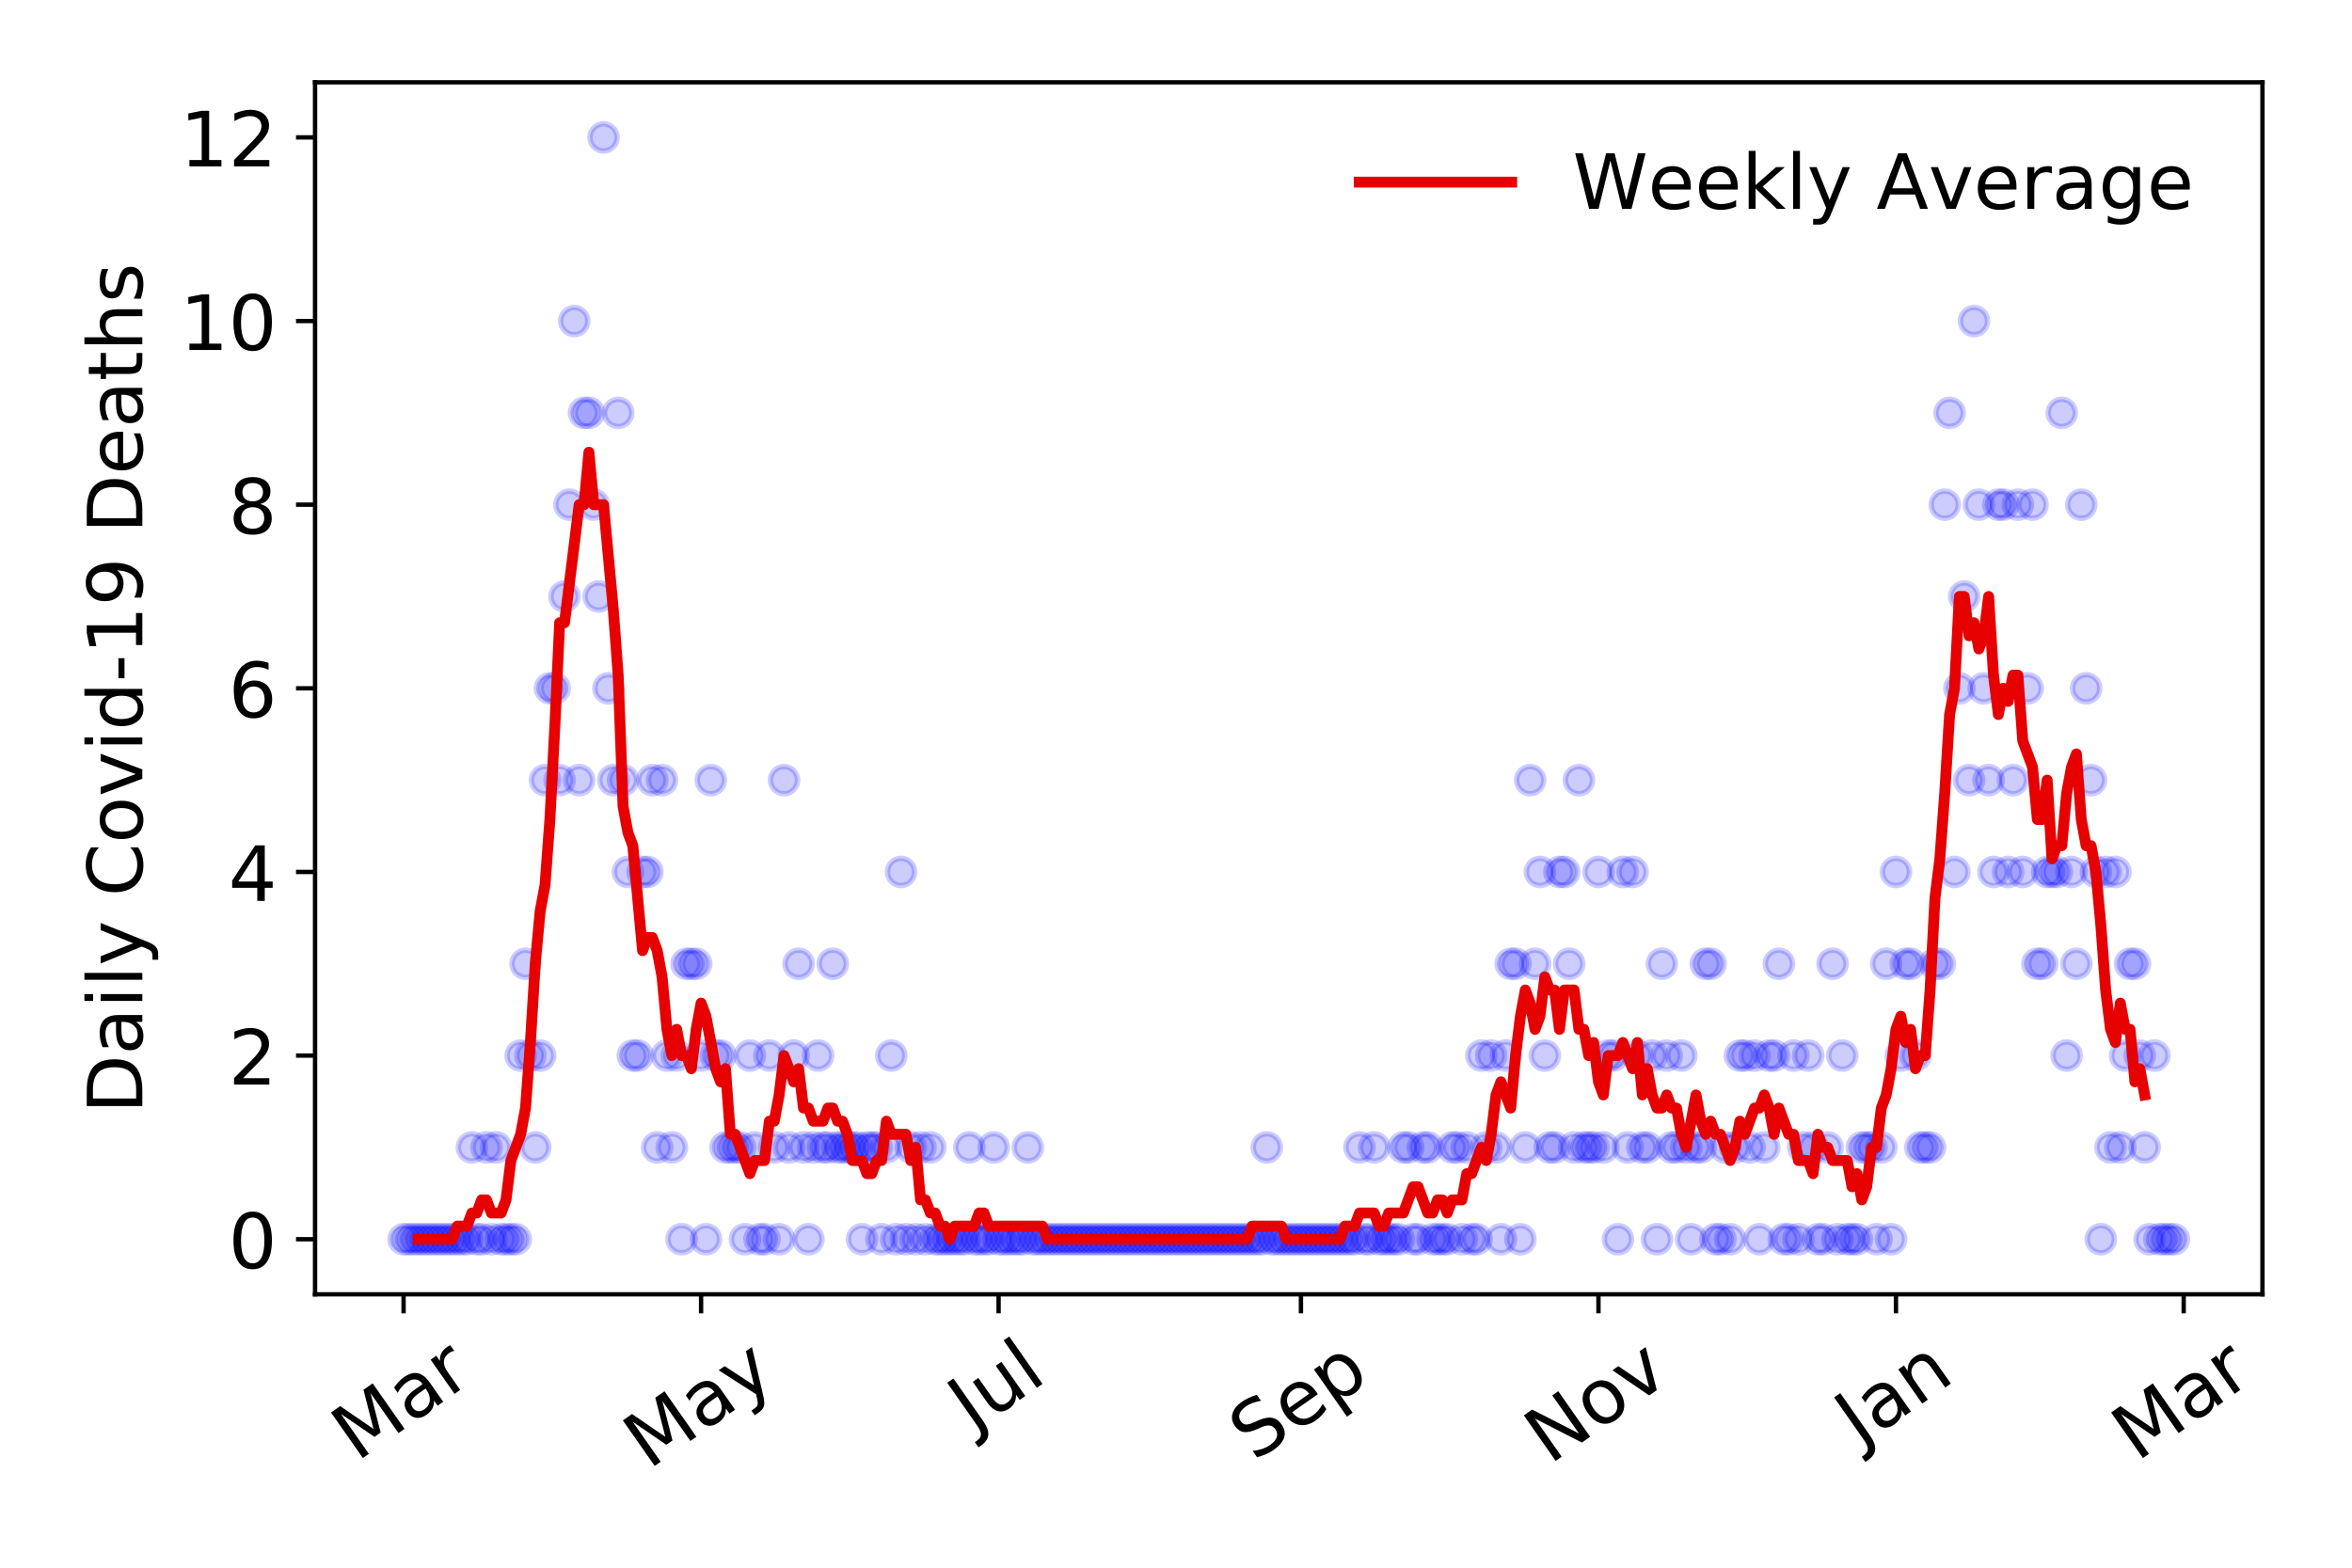 <?xml version="1.0" encoding="utf-8" standalone="no"?>
<!DOCTYPE svg PUBLIC "-//W3C//DTD SVG 1.1//EN"
  "http://www.w3.org/Graphics/SVG/1.1/DTD/svg11.dtd">
<!-- Created with matplotlib (https://matplotlib.org/) -->
<svg height="288pt" version="1.1" viewBox="0 0 432 288" width="432pt" xmlns="http://www.w3.org/2000/svg" xmlns:xlink="http://www.w3.org/1999/xlink">
 <defs>
  <style type="text/css">
*{stroke-linecap:butt;stroke-linejoin:round;}
  </style>
 </defs>
 <g id="figure_1">
  <g id="patch_1">
   <path d="M 0 288 
L 432 288 
L 432 0 
L 0 0 
z
" style="fill:#ffffff;"/>
  </g>
  <g id="axes_1">
   <g id="patch_2">
    <path d="M 57.87 237.778 
L 415.552 237.778 
L 415.552 15.12 
L 57.87 15.12 
z
" style="fill:#ffffff;"/>
   </g>
   <g id="matplotlib.axis_1">
    <g id="xtick_1">
     <g id="line2d_1">
      <defs>
       <path d="M 0 0 
L 0 3.5 
" id="m6e812ab80a" style="stroke:#000000;stroke-width:0.8;"/>
      </defs>
      <g>
       <use style="stroke:#000000;stroke-width:0.8;" x="74.128" xlink:href="#m6e812ab80a" y="237.778"/>
      </g>
     </g>
     <g id="text_1">
      <!-- Mar -->
      <defs>
       <path d="M 9.812 72.906 
L 24.516 72.906 
L 43.109 23.297 
L 61.812 72.906 
L 76.516 72.906 
L 76.516 0 
L 66.891 0 
L 66.891 64.016 
L 48.094 14.016 
L 38.188 14.016 
L 19.391 64.016 
L 19.391 0 
L 9.812 0 
z
" id="DejaVuSans-77"/>
       <path d="M 34.281 27.484 
Q 23.391 27.484 19.188 25 
Q 14.984 22.516 14.984 16.5 
Q 14.984 11.719 18.141 8.906 
Q 21.297 6.109 26.703 6.109 
Q 34.188 6.109 38.703 11.406 
Q 43.219 16.703 43.219 25.484 
L 43.219 27.484 
z
M 52.203 31.203 
L 52.203 0 
L 43.219 0 
L 43.219 8.297 
Q 40.141 3.328 35.547 0.953 
Q 30.953 -1.422 24.312 -1.422 
Q 15.922 -1.422 10.953 3.297 
Q 6 8.016 6 15.922 
Q 6 25.141 12.172 29.828 
Q 18.359 34.516 30.609 34.516 
L 43.219 34.516 
L 43.219 35.406 
Q 43.219 41.609 39.141 45 
Q 35.062 48.391 27.688 48.391 
Q 23 48.391 18.547 47.266 
Q 14.109 46.141 10.016 43.891 
L 10.016 52.203 
Q 14.938 54.109 19.578 55.047 
Q 24.219 56 28.609 56 
Q 40.484 56 46.344 49.844 
Q 52.203 43.703 52.203 31.203 
z
" id="DejaVuSans-97"/>
       <path d="M 41.109 46.297 
Q 39.594 47.172 37.812 47.578 
Q 36.031 48 33.891 48 
Q 26.266 48 22.188 43.047 
Q 18.109 38.094 18.109 28.812 
L 18.109 0 
L 9.078 0 
L 9.078 54.688 
L 18.109 54.688 
L 18.109 46.188 
Q 20.953 51.172 25.484 53.578 
Q 30.031 56 36.531 56 
Q 37.453 56 38.578 55.875 
Q 39.703 55.766 41.062 55.516 
z
" id="DejaVuSans-114"/>
      </defs>
      <g transform="translate(65.526 268.643)rotate(-35)scale(0.14 -0.14)">
       <use xlink:href="#DejaVuSans-77"/>
       <use x="86.279" xlink:href="#DejaVuSans-97"/>
       <use x="147.559" xlink:href="#DejaVuSans-114"/>
      </g>
     </g>
    </g>
    <g id="xtick_2">
     <g id="line2d_2">
      <g>
       <use style="stroke:#000000;stroke-width:0.8;" x="128.77" xlink:href="#m6e812ab80a" y="237.778"/>
      </g>
     </g>
     <g id="text_2">
      <!-- May -->
      <defs>
       <path d="M 32.172 -5.078 
Q 28.375 -14.844 24.75 -17.812 
Q 21.141 -20.797 15.094 -20.797 
L 7.906 -20.797 
L 7.906 -13.281 
L 13.188 -13.281 
Q 16.891 -13.281 18.938 -11.516 
Q 21 -9.766 23.484 -3.219 
L 25.094 0.875 
L 2.984 54.688 
L 12.5 54.688 
L 29.594 11.922 
L 46.688 54.688 
L 56.203 54.688 
z
" id="DejaVuSans-121"/>
      </defs>
      <g transform="translate(119.131 270.094)rotate(-35)scale(0.14 -0.14)">
       <use xlink:href="#DejaVuSans-77"/>
       <use x="86.279" xlink:href="#DejaVuSans-97"/>
       <use x="147.559" xlink:href="#DejaVuSans-121"/>
      </g>
     </g>
    </g>
    <g id="xtick_3">
     <g id="line2d_3">
      <g>
       <use style="stroke:#000000;stroke-width:0.8;" x="183.413" xlink:href="#m6e812ab80a" y="237.778"/>
      </g>
     </g>
     <g id="text_3">
      <!-- Jul -->
      <defs>
       <path d="M 9.812 72.906 
L 19.672 72.906 
L 19.672 5.078 
Q 19.672 -8.109 14.672 -14.062 
Q 9.672 -20.016 -1.422 -20.016 
L -5.172 -20.016 
L -5.172 -11.719 
L -2.094 -11.719 
Q 4.438 -11.719 7.125 -8.047 
Q 9.812 -4.391 9.812 5.078 
z
" id="DejaVuSans-74"/>
       <path d="M 8.5 21.578 
L 8.5 54.688 
L 17.484 54.688 
L 17.484 21.922 
Q 17.484 14.156 20.5 10.266 
Q 23.531 6.391 29.594 6.391 
Q 36.859 6.391 41.078 11.031 
Q 45.312 15.672 45.312 23.688 
L 45.312 54.688 
L 54.297 54.688 
L 54.297 0 
L 45.312 0 
L 45.312 8.406 
Q 42.047 3.422 37.719 1 
Q 33.406 -1.422 27.688 -1.422 
Q 18.266 -1.422 13.375 4.438 
Q 8.5 10.297 8.5 21.578 
z
M 31.109 56 
z
" id="DejaVuSans-117"/>
       <path d="M 9.422 75.984 
L 18.406 75.984 
L 18.406 0 
L 9.422 0 
z
" id="DejaVuSans-108"/>
      </defs>
      <g transform="translate(178.71 263.181)rotate(-35)scale(0.14 -0.14)">
       <use xlink:href="#DejaVuSans-74"/>
       <use x="29.492" xlink:href="#DejaVuSans-117"/>
       <use x="92.871" xlink:href="#DejaVuSans-108"/>
      </g>
     </g>
    </g>
    <g id="xtick_4">
     <g id="line2d_4">
      <g>
       <use style="stroke:#000000;stroke-width:0.8;" x="238.951" xlink:href="#m6e812ab80a" y="237.778"/>
      </g>
     </g>
     <g id="text_4">
      <!-- Sep -->
      <defs>
       <path d="M 53.516 70.516 
L 53.516 60.891 
Q 47.906 63.578 42.922 64.891 
Q 37.938 66.219 33.297 66.219 
Q 25.25 66.219 20.875 63.094 
Q 16.5 59.969 16.5 54.203 
Q 16.5 49.359 19.406 46.891 
Q 22.312 44.438 30.422 42.922 
L 36.375 41.703 
Q 47.406 39.594 52.656 34.297 
Q 57.906 29 57.906 20.125 
Q 57.906 9.516 50.797 4.047 
Q 43.703 -1.422 29.984 -1.422 
Q 24.812 -1.422 18.969 -0.25 
Q 13.141 0.922 6.891 3.219 
L 6.891 13.375 
Q 12.891 10.016 18.656 8.297 
Q 24.422 6.594 29.984 6.594 
Q 38.422 6.594 43.016 9.906 
Q 47.609 13.234 47.609 19.391 
Q 47.609 24.75 44.312 27.781 
Q 41.016 30.812 33.5 32.328 
L 27.484 33.5 
Q 16.453 35.688 11.516 40.375 
Q 6.594 45.062 6.594 53.422 
Q 6.594 63.094 13.406 68.656 
Q 20.219 74.219 32.172 74.219 
Q 37.312 74.219 42.625 73.281 
Q 47.953 72.359 53.516 70.516 
z
" id="DejaVuSans-83"/>
       <path d="M 56.203 29.594 
L 56.203 25.203 
L 14.891 25.203 
Q 15.484 15.922 20.484 11.062 
Q 25.484 6.203 34.422 6.203 
Q 39.594 6.203 44.453 7.469 
Q 49.312 8.734 54.109 11.281 
L 54.109 2.781 
Q 49.266 0.734 44.188 -0.344 
Q 39.109 -1.422 33.891 -1.422 
Q 20.797 -1.422 13.156 6.188 
Q 5.516 13.812 5.516 26.812 
Q 5.516 40.234 12.766 48.109 
Q 20.016 56 32.328 56 
Q 43.359 56 49.781 48.891 
Q 56.203 41.797 56.203 29.594 
z
M 47.219 32.234 
Q 47.125 39.594 43.094 43.984 
Q 39.062 48.391 32.422 48.391 
Q 24.906 48.391 20.391 44.141 
Q 15.875 39.891 15.188 32.172 
z
" id="DejaVuSans-101"/>
       <path d="M 18.109 8.203 
L 18.109 -20.797 
L 9.078 -20.797 
L 9.078 54.688 
L 18.109 54.688 
L 18.109 46.391 
Q 20.953 51.266 25.266 53.625 
Q 29.594 56 35.594 56 
Q 45.562 56 51.781 48.094 
Q 58.016 40.188 58.016 27.297 
Q 58.016 14.406 51.781 6.484 
Q 45.562 -1.422 35.594 -1.422 
Q 29.594 -1.422 25.266 0.953 
Q 20.953 3.328 18.109 8.203 
z
M 48.688 27.297 
Q 48.688 37.203 44.609 42.844 
Q 40.531 48.484 33.406 48.484 
Q 26.266 48.484 22.188 42.844 
Q 18.109 37.203 18.109 27.297 
Q 18.109 17.391 22.188 11.75 
Q 26.266 6.109 33.406 6.109 
Q 40.531 6.109 44.609 11.75 
Q 48.688 17.391 48.688 27.297 
z
" id="DejaVuSans-112"/>
      </defs>
      <g transform="translate(230.358 268.629)rotate(-35)scale(0.14 -0.14)">
       <use xlink:href="#DejaVuSans-83"/>
       <use x="63.477" xlink:href="#DejaVuSans-101"/>
       <use x="125" xlink:href="#DejaVuSans-112"/>
      </g>
     </g>
    </g>
    <g id="xtick_5">
     <g id="line2d_5">
      <g>
       <use style="stroke:#000000;stroke-width:0.8;" x="293.593" xlink:href="#m6e812ab80a" y="237.778"/>
      </g>
     </g>
     <g id="text_5">
      <!-- Nov -->
      <defs>
       <path d="M 9.812 72.906 
L 23.094 72.906 
L 55.422 11.922 
L 55.422 72.906 
L 64.984 72.906 
L 64.984 0 
L 51.703 0 
L 19.391 60.984 
L 19.391 0 
L 9.812 0 
z
" id="DejaVuSans-78"/>
       <path d="M 30.609 48.391 
Q 23.391 48.391 19.188 42.75 
Q 14.984 37.109 14.984 27.297 
Q 14.984 17.484 19.156 11.844 
Q 23.344 6.203 30.609 6.203 
Q 37.797 6.203 41.984 11.859 
Q 46.188 17.531 46.188 27.297 
Q 46.188 37.016 41.984 42.703 
Q 37.797 48.391 30.609 48.391 
z
M 30.609 56 
Q 42.328 56 49.016 48.375 
Q 55.719 40.766 55.719 27.297 
Q 55.719 13.875 49.016 6.219 
Q 42.328 -1.422 30.609 -1.422 
Q 18.844 -1.422 12.172 6.219 
Q 5.516 13.875 5.516 27.297 
Q 5.516 40.766 12.172 48.375 
Q 18.844 56 30.609 56 
z
" id="DejaVuSans-111"/>
       <path d="M 2.984 54.688 
L 12.5 54.688 
L 29.594 8.797 
L 46.688 54.688 
L 56.203 54.688 
L 35.688 0 
L 23.484 0 
z
" id="DejaVuSans-118"/>
      </defs>
      <g transform="translate(284.616 269.166)rotate(-35)scale(0.14 -0.14)">
       <use xlink:href="#DejaVuSans-78"/>
       <use x="74.805" xlink:href="#DejaVuSans-111"/>
       <use x="135.986" xlink:href="#DejaVuSans-118"/>
      </g>
     </g>
    </g>
    <g id="xtick_6">
     <g id="line2d_6">
      <g>
       <use style="stroke:#000000;stroke-width:0.8;" x="348.235" xlink:href="#m6e812ab80a" y="237.778"/>
      </g>
     </g>
     <g id="text_6">
      <!-- Jan -->
      <defs>
       <path d="M 54.891 33.016 
L 54.891 0 
L 45.906 0 
L 45.906 32.719 
Q 45.906 40.484 42.875 44.328 
Q 39.844 48.188 33.797 48.188 
Q 26.516 48.188 22.312 43.547 
Q 18.109 38.922 18.109 30.906 
L 18.109 0 
L 9.078 0 
L 9.078 54.688 
L 18.109 54.688 
L 18.109 46.188 
Q 21.344 51.125 25.703 53.562 
Q 30.078 56 35.797 56 
Q 45.219 56 50.047 50.172 
Q 54.891 44.344 54.891 33.016 
z
" id="DejaVuSans-110"/>
      </defs>
      <g transform="translate(341.611 265.871)rotate(-35)scale(0.14 -0.14)">
       <use xlink:href="#DejaVuSans-74"/>
       <use x="29.492" xlink:href="#DejaVuSans-97"/>
       <use x="90.771" xlink:href="#DejaVuSans-110"/>
      </g>
     </g>
    </g>
    <g id="xtick_7">
     <g id="line2d_7">
      <g>
       <use style="stroke:#000000;stroke-width:0.8;" x="401.086" xlink:href="#m6e812ab80a" y="237.778"/>
      </g>
     </g>
     <g id="text_7">
      <!-- Mar -->
      <g transform="translate(392.483 268.643)rotate(-35)scale(0.14 -0.14)">
       <use xlink:href="#DejaVuSans-77"/>
       <use x="86.279" xlink:href="#DejaVuSans-97"/>
       <use x="147.559" xlink:href="#DejaVuSans-114"/>
      </g>
     </g>
    </g>
   </g>
   <g id="matplotlib.axis_2">
    <g id="ytick_1">
     <g id="line2d_8">
      <defs>
       <path d="M 0 0 
L -3.5 0 
" id="m70fbd59848" style="stroke:#000000;stroke-width:0.8;"/>
      </defs>
      <g>
       <use style="stroke:#000000;stroke-width:0.8;" x="57.87" xlink:href="#m70fbd59848" y="227.657"/>
      </g>
     </g>
     <g id="text_8">
      <!-- 0 -->
      <defs>
       <path d="M 31.781 66.406 
Q 24.172 66.406 20.328 58.906 
Q 16.5 51.422 16.5 36.375 
Q 16.5 21.391 20.328 13.891 
Q 24.172 6.391 31.781 6.391 
Q 39.453 6.391 43.281 13.891 
Q 47.125 21.391 47.125 36.375 
Q 47.125 51.422 43.281 58.906 
Q 39.453 66.406 31.781 66.406 
z
M 31.781 74.219 
Q 44.047 74.219 50.516 64.516 
Q 56.984 54.828 56.984 36.375 
Q 56.984 17.969 50.516 8.266 
Q 44.047 -1.422 31.781 -1.422 
Q 19.531 -1.422 13.062 8.266 
Q 6.594 17.969 6.594 36.375 
Q 6.594 54.828 13.062 64.516 
Q 19.531 74.219 31.781 74.219 
z
" id="DejaVuSans-48"/>
      </defs>
      <g transform="translate(41.962 232.976)scale(0.14 -0.14)">
       <use xlink:href="#DejaVuSans-48"/>
      </g>
     </g>
    </g>
    <g id="ytick_2">
     <g id="line2d_9">
      <g>
       <use style="stroke:#000000;stroke-width:0.8;" x="57.87" xlink:href="#m70fbd59848" y="193.921"/>
      </g>
     </g>
     <g id="text_9">
      <!-- 2 -->
      <defs>
       <path d="M 19.188 8.297 
L 53.609 8.297 
L 53.609 0 
L 7.328 0 
L 7.328 8.297 
Q 12.938 14.109 22.625 23.891 
Q 32.328 33.688 34.812 36.531 
Q 39.547 41.844 41.422 45.531 
Q 43.312 49.219 43.312 52.781 
Q 43.312 58.594 39.234 62.25 
Q 35.156 65.922 28.609 65.922 
Q 23.969 65.922 18.812 64.312 
Q 13.672 62.703 7.812 59.422 
L 7.812 69.391 
Q 13.766 71.781 18.938 73 
Q 24.125 74.219 28.422 74.219 
Q 39.75 74.219 46.484 68.547 
Q 53.219 62.891 53.219 53.422 
Q 53.219 48.922 51.531 44.891 
Q 49.859 40.875 45.406 35.406 
Q 44.188 33.984 37.641 27.219 
Q 31.109 20.453 19.188 8.297 
z
" id="DejaVuSans-50"/>
      </defs>
      <g transform="translate(41.962 199.24)scale(0.14 -0.14)">
       <use xlink:href="#DejaVuSans-50"/>
      </g>
     </g>
    </g>
    <g id="ytick_3">
     <g id="line2d_10">
      <g>
       <use style="stroke:#000000;stroke-width:0.8;" x="57.87" xlink:href="#m70fbd59848" y="160.185"/>
      </g>
     </g>
     <g id="text_10">
      <!-- 4 -->
      <defs>
       <path d="M 37.797 64.312 
L 12.891 25.391 
L 37.797 25.391 
z
M 35.203 72.906 
L 47.609 72.906 
L 47.609 25.391 
L 58.016 25.391 
L 58.016 17.188 
L 47.609 17.188 
L 47.609 0 
L 37.797 0 
L 37.797 17.188 
L 4.891 17.188 
L 4.891 26.703 
z
" id="DejaVuSans-52"/>
      </defs>
      <g transform="translate(41.962 165.504)scale(0.14 -0.14)">
       <use xlink:href="#DejaVuSans-52"/>
      </g>
     </g>
    </g>
    <g id="ytick_4">
     <g id="line2d_11">
      <g>
       <use style="stroke:#000000;stroke-width:0.8;" x="57.87" xlink:href="#m70fbd59848" y="126.449"/>
      </g>
     </g>
     <g id="text_11">
      <!-- 6 -->
      <defs>
       <path d="M 33.016 40.375 
Q 26.375 40.375 22.484 35.828 
Q 18.609 31.297 18.609 23.391 
Q 18.609 15.531 22.484 10.953 
Q 26.375 6.391 33.016 6.391 
Q 39.656 6.391 43.531 10.953 
Q 47.406 15.531 47.406 23.391 
Q 47.406 31.297 43.531 35.828 
Q 39.656 40.375 33.016 40.375 
z
M 52.594 71.297 
L 52.594 62.312 
Q 48.875 64.062 45.094 64.984 
Q 41.312 65.922 37.594 65.922 
Q 27.828 65.922 22.672 59.328 
Q 17.531 52.734 16.797 39.406 
Q 19.672 43.656 24.016 45.922 
Q 28.375 48.188 33.594 48.188 
Q 44.578 48.188 50.953 41.516 
Q 57.328 34.859 57.328 23.391 
Q 57.328 12.156 50.688 5.359 
Q 44.047 -1.422 33.016 -1.422 
Q 20.359 -1.422 13.672 8.266 
Q 6.984 17.969 6.984 36.375 
Q 6.984 53.656 15.188 63.938 
Q 23.391 74.219 37.203 74.219 
Q 40.922 74.219 44.703 73.484 
Q 48.484 72.75 52.594 71.297 
z
" id="DejaVuSans-54"/>
      </defs>
      <g transform="translate(41.962 131.768)scale(0.14 -0.14)">
       <use xlink:href="#DejaVuSans-54"/>
      </g>
     </g>
    </g>
    <g id="ytick_5">
     <g id="line2d_12">
      <g>
       <use style="stroke:#000000;stroke-width:0.8;" x="57.87" xlink:href="#m70fbd59848" y="92.713"/>
      </g>
     </g>
     <g id="text_12">
      <!-- 8 -->
      <defs>
       <path d="M 31.781 34.625 
Q 24.75 34.625 20.719 30.859 
Q 16.703 27.094 16.703 20.516 
Q 16.703 13.922 20.719 10.156 
Q 24.75 6.391 31.781 6.391 
Q 38.812 6.391 42.859 10.172 
Q 46.922 13.969 46.922 20.516 
Q 46.922 27.094 42.891 30.859 
Q 38.875 34.625 31.781 34.625 
z
M 21.922 38.812 
Q 15.578 40.375 12.031 44.719 
Q 8.5 49.078 8.5 55.328 
Q 8.5 64.062 14.719 69.141 
Q 20.953 74.219 31.781 74.219 
Q 42.672 74.219 48.875 69.141 
Q 55.078 64.062 55.078 55.328 
Q 55.078 49.078 51.531 44.719 
Q 48 40.375 41.703 38.812 
Q 48.828 37.156 52.797 32.312 
Q 56.781 27.484 56.781 20.516 
Q 56.781 9.906 50.312 4.234 
Q 43.844 -1.422 31.781 -1.422 
Q 19.734 -1.422 13.25 4.234 
Q 6.781 9.906 6.781 20.516 
Q 6.781 27.484 10.781 32.312 
Q 14.797 37.156 21.922 38.812 
z
M 18.312 54.391 
Q 18.312 48.734 21.844 45.562 
Q 25.391 42.391 31.781 42.391 
Q 38.141 42.391 41.719 45.562 
Q 45.312 48.734 45.312 54.391 
Q 45.312 60.062 41.719 63.234 
Q 38.141 66.406 31.781 66.406 
Q 25.391 66.406 21.844 63.234 
Q 18.312 60.062 18.312 54.391 
z
" id="DejaVuSans-56"/>
      </defs>
      <g transform="translate(41.962 98.032)scale(0.14 -0.14)">
       <use xlink:href="#DejaVuSans-56"/>
      </g>
     </g>
    </g>
    <g id="ytick_6">
     <g id="line2d_13">
      <g>
       <use style="stroke:#000000;stroke-width:0.8;" x="57.87" xlink:href="#m70fbd59848" y="58.977"/>
      </g>
     </g>
     <g id="text_13">
      <!-- 10 -->
      <defs>
       <path d="M 12.406 8.297 
L 28.516 8.297 
L 28.516 63.922 
L 10.984 60.406 
L 10.984 69.391 
L 28.422 72.906 
L 38.281 72.906 
L 38.281 8.297 
L 54.391 8.297 
L 54.391 0 
L 12.406 0 
z
" id="DejaVuSans-49"/>
      </defs>
      <g transform="translate(33.055 64.296)scale(0.14 -0.14)">
       <use xlink:href="#DejaVuSans-49"/>
       <use x="63.623" xlink:href="#DejaVuSans-48"/>
      </g>
     </g>
    </g>
    <g id="ytick_7">
     <g id="line2d_14">
      <g>
       <use style="stroke:#000000;stroke-width:0.8;" x="57.87" xlink:href="#m70fbd59848" y="25.241"/>
      </g>
     </g>
     <g id="text_14">
      <!-- 12 -->
      <g transform="translate(33.055 30.56)scale(0.14 -0.14)">
       <use xlink:href="#DejaVuSans-49"/>
       <use x="63.623" xlink:href="#DejaVuSans-50"/>
      </g>
     </g>
    </g>
    <g id="text_15">
     <!-- Daily Covid-19 Deaths -->
     <defs>
      <path d="M 19.672 64.797 
L 19.672 8.109 
L 31.594 8.109 
Q 46.688 8.109 53.688 14.938 
Q 60.688 21.781 60.688 36.531 
Q 60.688 51.172 53.688 57.984 
Q 46.688 64.797 31.594 64.797 
z
M 9.812 72.906 
L 30.078 72.906 
Q 51.266 72.906 61.172 64.094 
Q 71.094 55.281 71.094 36.531 
Q 71.094 17.672 61.125 8.828 
Q 51.172 0 30.078 0 
L 9.812 0 
z
" id="DejaVuSans-68"/>
      <path d="M 9.422 54.688 
L 18.406 54.688 
L 18.406 0 
L 9.422 0 
z
M 9.422 75.984 
L 18.406 75.984 
L 18.406 64.594 
L 9.422 64.594 
z
" id="DejaVuSans-105"/>
      <path id="DejaVuSans-32"/>
      <path d="M 64.406 67.281 
L 64.406 56.891 
Q 59.422 61.531 53.781 63.812 
Q 48.141 66.109 41.797 66.109 
Q 29.297 66.109 22.656 58.469 
Q 16.016 50.828 16.016 36.375 
Q 16.016 21.969 22.656 14.328 
Q 29.297 6.688 41.797 6.688 
Q 48.141 6.688 53.781 8.984 
Q 59.422 11.281 64.406 15.922 
L 64.406 5.609 
Q 59.234 2.094 53.438 0.328 
Q 47.656 -1.422 41.219 -1.422 
Q 24.656 -1.422 15.125 8.703 
Q 5.609 18.844 5.609 36.375 
Q 5.609 53.953 15.125 64.078 
Q 24.656 74.219 41.219 74.219 
Q 47.75 74.219 53.531 72.484 
Q 59.328 70.75 64.406 67.281 
z
" id="DejaVuSans-67"/>
      <path d="M 45.406 46.391 
L 45.406 75.984 
L 54.391 75.984 
L 54.391 0 
L 45.406 0 
L 45.406 8.203 
Q 42.578 3.328 38.25 0.953 
Q 33.938 -1.422 27.875 -1.422 
Q 17.969 -1.422 11.734 6.484 
Q 5.516 14.406 5.516 27.297 
Q 5.516 40.188 11.734 48.094 
Q 17.969 56 27.875 56 
Q 33.938 56 38.25 53.625 
Q 42.578 51.266 45.406 46.391 
z
M 14.797 27.297 
Q 14.797 17.391 18.875 11.75 
Q 22.953 6.109 30.078 6.109 
Q 37.203 6.109 41.297 11.75 
Q 45.406 17.391 45.406 27.297 
Q 45.406 37.203 41.297 42.844 
Q 37.203 48.484 30.078 48.484 
Q 22.953 48.484 18.875 42.844 
Q 14.797 37.203 14.797 27.297 
z
" id="DejaVuSans-100"/>
      <path d="M 4.891 31.391 
L 31.203 31.391 
L 31.203 23.391 
L 4.891 23.391 
z
" id="DejaVuSans-45"/>
      <path d="M 10.984 1.516 
L 10.984 10.5 
Q 14.703 8.734 18.5 7.812 
Q 22.312 6.891 25.984 6.891 
Q 35.75 6.891 40.891 13.453 
Q 46.047 20.016 46.781 33.406 
Q 43.953 29.203 39.594 26.953 
Q 35.25 24.703 29.984 24.703 
Q 19.047 24.703 12.672 31.312 
Q 6.297 37.938 6.297 49.422 
Q 6.297 60.641 12.938 67.422 
Q 19.578 74.219 30.609 74.219 
Q 43.266 74.219 49.922 64.516 
Q 56.594 54.828 56.594 36.375 
Q 56.594 19.141 48.406 8.859 
Q 40.234 -1.422 26.422 -1.422 
Q 22.703 -1.422 18.891 -0.688 
Q 15.094 0.047 10.984 1.516 
z
M 30.609 32.422 
Q 37.25 32.422 41.125 36.953 
Q 45.016 41.5 45.016 49.422 
Q 45.016 57.281 41.125 61.844 
Q 37.25 66.406 30.609 66.406 
Q 23.969 66.406 20.094 61.844 
Q 16.219 57.281 16.219 49.422 
Q 16.219 41.5 20.094 36.953 
Q 23.969 32.422 30.609 32.422 
z
" id="DejaVuSans-57"/>
      <path d="M 18.312 70.219 
L 18.312 54.688 
L 36.812 54.688 
L 36.812 47.703 
L 18.312 47.703 
L 18.312 18.016 
Q 18.312 11.328 20.141 9.422 
Q 21.969 7.516 27.594 7.516 
L 36.812 7.516 
L 36.812 0 
L 27.594 0 
Q 17.188 0 13.234 3.875 
Q 9.281 7.766 9.281 18.016 
L 9.281 47.703 
L 2.688 47.703 
L 2.688 54.688 
L 9.281 54.688 
L 9.281 70.219 
z
" id="DejaVuSans-116"/>
      <path d="M 54.891 33.016 
L 54.891 0 
L 45.906 0 
L 45.906 32.719 
Q 45.906 40.484 42.875 44.328 
Q 39.844 48.188 33.797 48.188 
Q 26.516 48.188 22.312 43.547 
Q 18.109 38.922 18.109 30.906 
L 18.109 0 
L 9.078 0 
L 9.078 75.984 
L 18.109 75.984 
L 18.109 46.188 
Q 21.344 51.125 25.703 53.562 
Q 30.078 56 35.797 56 
Q 45.219 56 50.047 50.172 
Q 54.891 44.344 54.891 33.016 
z
" id="DejaVuSans-104"/>
      <path d="M 44.281 53.078 
L 44.281 44.578 
Q 40.484 46.531 36.375 47.5 
Q 32.281 48.484 27.875 48.484 
Q 21.188 48.484 17.844 46.438 
Q 14.5 44.391 14.5 40.281 
Q 14.5 37.156 16.891 35.375 
Q 19.281 33.594 26.516 31.984 
L 29.594 31.297 
Q 39.156 29.25 43.188 25.516 
Q 47.219 21.781 47.219 15.094 
Q 47.219 7.469 41.188 3.016 
Q 35.156 -1.422 24.609 -1.422 
Q 20.219 -1.422 15.453 -0.562 
Q 10.688 0.297 5.422 2 
L 5.422 11.281 
Q 10.406 8.688 15.234 7.391 
Q 20.062 6.109 24.812 6.109 
Q 31.156 6.109 34.562 8.281 
Q 37.984 10.453 37.984 14.406 
Q 37.984 18.062 35.516 20.016 
Q 33.062 21.969 24.703 23.781 
L 21.578 24.516 
Q 13.234 26.266 9.516 29.906 
Q 5.812 33.547 5.812 39.891 
Q 5.812 47.609 11.281 51.797 
Q 16.75 56 26.812 56 
Q 31.781 56 36.172 55.266 
Q 40.578 54.547 44.281 53.078 
z
" id="DejaVuSans-115"/>
     </defs>
     <g transform="translate(26.143 204.56)rotate(-90)scale(0.14 -0.14)">
      <use xlink:href="#DejaVuSans-68"/>
      <use x="77.002" xlink:href="#DejaVuSans-97"/>
      <use x="138.281" xlink:href="#DejaVuSans-105"/>
      <use x="166.064" xlink:href="#DejaVuSans-108"/>
      <use x="193.848" xlink:href="#DejaVuSans-121"/>
      <use x="253.027" xlink:href="#DejaVuSans-32"/>
      <use x="284.814" xlink:href="#DejaVuSans-67"/>
      <use x="354.639" xlink:href="#DejaVuSans-111"/>
      <use x="415.82" xlink:href="#DejaVuSans-118"/>
      <use x="475" xlink:href="#DejaVuSans-105"/>
      <use x="502.783" xlink:href="#DejaVuSans-100"/>
      <use x="566.26" xlink:href="#DejaVuSans-45"/>
      <use x="602.344" xlink:href="#DejaVuSans-49"/>
      <use x="665.967" xlink:href="#DejaVuSans-57"/>
      <use x="729.59" xlink:href="#DejaVuSans-32"/>
      <use x="761.377" xlink:href="#DejaVuSans-68"/>
      <use x="838.379" xlink:href="#DejaVuSans-101"/>
      <use x="899.902" xlink:href="#DejaVuSans-97"/>
      <use x="961.182" xlink:href="#DejaVuSans-116"/>
      <use x="1000.391" xlink:href="#DejaVuSans-104"/>
      <use x="1063.77" xlink:href="#DejaVuSans-115"/>
     </g>
    </g>
   </g>
   <g id="line2d_15">
    <defs>
     <path d="M 0 2.5 
C 0.663 2.5 1.299 2.237 1.768 1.768 
C 2.237 1.299 2.5 0.663 2.5 0 
C 2.5 -0.663 2.237 -1.299 1.768 -1.768 
C 1.299 -2.237 0.663 -2.5 0 -2.5 
C -0.663 -2.5 -1.299 -2.237 -1.768 -1.768 
C -2.237 -1.299 -2.5 -0.663 -2.5 0 
C -2.5 0.663 -2.237 1.299 -1.768 1.768 
C -1.299 2.237 -0.663 2.5 0 2.5 
z
" id="m65eeef99bd" style="stroke:#0000ff;stroke-opacity:0.2;"/>
    </defs>
    <g clip-path="url(#p4831737560)">
     <use style="fill:#0000ff;fill-opacity:0.2;stroke:#0000ff;stroke-opacity:0.2;" x="74.128" xlink:href="#m65eeef99bd" y="227.657"/>
     <use style="fill:#0000ff;fill-opacity:0.2;stroke:#0000ff;stroke-opacity:0.2;" x="75.024" xlink:href="#m65eeef99bd" y="227.657"/>
     <use style="fill:#0000ff;fill-opacity:0.2;stroke:#0000ff;stroke-opacity:0.2;" x="75.92" xlink:href="#m65eeef99bd" y="227.657"/>
     <use style="fill:#0000ff;fill-opacity:0.2;stroke:#0000ff;stroke-opacity:0.2;" x="76.816" xlink:href="#m65eeef99bd" y="227.657"/>
     <use style="fill:#0000ff;fill-opacity:0.2;stroke:#0000ff;stroke-opacity:0.2;" x="77.711" xlink:href="#m65eeef99bd" y="227.657"/>
     <use style="fill:#0000ff;fill-opacity:0.2;stroke:#0000ff;stroke-opacity:0.2;" x="78.607" xlink:href="#m65eeef99bd" y="227.657"/>
     <use style="fill:#0000ff;fill-opacity:0.2;stroke:#0000ff;stroke-opacity:0.2;" x="79.503" xlink:href="#m65eeef99bd" y="227.657"/>
     <use style="fill:#0000ff;fill-opacity:0.2;stroke:#0000ff;stroke-opacity:0.2;" x="80.399" xlink:href="#m65eeef99bd" y="227.657"/>
     <use style="fill:#0000ff;fill-opacity:0.2;stroke:#0000ff;stroke-opacity:0.2;" x="81.294" xlink:href="#m65eeef99bd" y="227.657"/>
     <use style="fill:#0000ff;fill-opacity:0.2;stroke:#0000ff;stroke-opacity:0.2;" x="82.19" xlink:href="#m65eeef99bd" y="227.657"/>
     <use style="fill:#0000ff;fill-opacity:0.2;stroke:#0000ff;stroke-opacity:0.2;" x="83.086" xlink:href="#m65eeef99bd" y="227.657"/>
     <use style="fill:#0000ff;fill-opacity:0.2;stroke:#0000ff;stroke-opacity:0.2;" x="83.982" xlink:href="#m65eeef99bd" y="227.657"/>
     <use style="fill:#0000ff;fill-opacity:0.2;stroke:#0000ff;stroke-opacity:0.2;" x="84.878" xlink:href="#m65eeef99bd" y="227.657"/>
     <use style="fill:#0000ff;fill-opacity:0.2;stroke:#0000ff;stroke-opacity:0.2;" x="85.773" xlink:href="#m65eeef99bd" y="227.657"/>
     <use style="fill:#0000ff;fill-opacity:0.2;stroke:#0000ff;stroke-opacity:0.2;" x="86.669" xlink:href="#m65eeef99bd" y="210.789"/>
     <use style="fill:#0000ff;fill-opacity:0.2;stroke:#0000ff;stroke-opacity:0.2;" x="87.565" xlink:href="#m65eeef99bd" y="227.657"/>
     <use style="fill:#0000ff;fill-opacity:0.2;stroke:#0000ff;stroke-opacity:0.2;" x="88.461" xlink:href="#m65eeef99bd" y="227.657"/>
     <use style="fill:#0000ff;fill-opacity:0.2;stroke:#0000ff;stroke-opacity:0.2;" x="89.356" xlink:href="#m65eeef99bd" y="210.789"/>
     <use style="fill:#0000ff;fill-opacity:0.2;stroke:#0000ff;stroke-opacity:0.2;" x="90.252" xlink:href="#m65eeef99bd" y="227.657"/>
     <use style="fill:#0000ff;fill-opacity:0.2;stroke:#0000ff;stroke-opacity:0.2;" x="91.148" xlink:href="#m65eeef99bd" y="210.789"/>
     <use style="fill:#0000ff;fill-opacity:0.2;stroke:#0000ff;stroke-opacity:0.2;" x="92.044" xlink:href="#m65eeef99bd" y="227.657"/>
     <use style="fill:#0000ff;fill-opacity:0.2;stroke:#0000ff;stroke-opacity:0.2;" x="92.94" xlink:href="#m65eeef99bd" y="227.657"/>
     <use style="fill:#0000ff;fill-opacity:0.2;stroke:#0000ff;stroke-opacity:0.2;" x="93.835" xlink:href="#m65eeef99bd" y="227.657"/>
     <use style="fill:#0000ff;fill-opacity:0.2;stroke:#0000ff;stroke-opacity:0.2;" x="94.731" xlink:href="#m65eeef99bd" y="227.657"/>
     <use style="fill:#0000ff;fill-opacity:0.2;stroke:#0000ff;stroke-opacity:0.2;" x="95.627" xlink:href="#m65eeef99bd" y="193.921"/>
     <use style="fill:#0000ff;fill-opacity:0.2;stroke:#0000ff;stroke-opacity:0.2;" x="96.523" xlink:href="#m65eeef99bd" y="177.053"/>
     <use style="fill:#0000ff;fill-opacity:0.2;stroke:#0000ff;stroke-opacity:0.2;" x="97.418" xlink:href="#m65eeef99bd" y="193.921"/>
     <use style="fill:#0000ff;fill-opacity:0.2;stroke:#0000ff;stroke-opacity:0.2;" x="98.314" xlink:href="#m65eeef99bd" y="210.789"/>
     <use style="fill:#0000ff;fill-opacity:0.2;stroke:#0000ff;stroke-opacity:0.2;" x="99.21" xlink:href="#m65eeef99bd" y="193.921"/>
     <use style="fill:#0000ff;fill-opacity:0.2;stroke:#0000ff;stroke-opacity:0.2;" x="100.106" xlink:href="#m65eeef99bd" y="143.317"/>
     <use style="fill:#0000ff;fill-opacity:0.2;stroke:#0000ff;stroke-opacity:0.2;" x="101.002" xlink:href="#m65eeef99bd" y="126.449"/>
     <use style="fill:#0000ff;fill-opacity:0.2;stroke:#0000ff;stroke-opacity:0.2;" x="101.897" xlink:href="#m65eeef99bd" y="126.449"/>
     <use style="fill:#0000ff;fill-opacity:0.2;stroke:#0000ff;stroke-opacity:0.2;" x="102.793" xlink:href="#m65eeef99bd" y="143.317"/>
     <use style="fill:#0000ff;fill-opacity:0.2;stroke:#0000ff;stroke-opacity:0.2;" x="103.689" xlink:href="#m65eeef99bd" y="109.581"/>
     <use style="fill:#0000ff;fill-opacity:0.2;stroke:#0000ff;stroke-opacity:0.2;" x="104.585" xlink:href="#m65eeef99bd" y="92.713"/>
     <use style="fill:#0000ff;fill-opacity:0.2;stroke:#0000ff;stroke-opacity:0.2;" x="105.48" xlink:href="#m65eeef99bd" y="58.977"/>
     <use style="fill:#0000ff;fill-opacity:0.2;stroke:#0000ff;stroke-opacity:0.2;" x="106.376" xlink:href="#m65eeef99bd" y="143.317"/>
     <use style="fill:#0000ff;fill-opacity:0.2;stroke:#0000ff;stroke-opacity:0.2;" x="107.272" xlink:href="#m65eeef99bd" y="75.845"/>
     <use style="fill:#0000ff;fill-opacity:0.2;stroke:#0000ff;stroke-opacity:0.2;" x="108.168" xlink:href="#m65eeef99bd" y="75.845"/>
     <use style="fill:#0000ff;fill-opacity:0.2;stroke:#0000ff;stroke-opacity:0.2;" x="109.063" xlink:href="#m65eeef99bd" y="92.713"/>
     <use style="fill:#0000ff;fill-opacity:0.2;stroke:#0000ff;stroke-opacity:0.2;" x="109.959" xlink:href="#m65eeef99bd" y="109.581"/>
     <use style="fill:#0000ff;fill-opacity:0.2;stroke:#0000ff;stroke-opacity:0.2;" x="110.855" xlink:href="#m65eeef99bd" y="25.241"/>
     <use style="fill:#0000ff;fill-opacity:0.2;stroke:#0000ff;stroke-opacity:0.2;" x="111.751" xlink:href="#m65eeef99bd" y="126.449"/>
     <use style="fill:#0000ff;fill-opacity:0.2;stroke:#0000ff;stroke-opacity:0.2;" x="112.647" xlink:href="#m65eeef99bd" y="143.317"/>
     <use style="fill:#0000ff;fill-opacity:0.2;stroke:#0000ff;stroke-opacity:0.2;" x="113.542" xlink:href="#m65eeef99bd" y="75.845"/>
     <use style="fill:#0000ff;fill-opacity:0.2;stroke:#0000ff;stroke-opacity:0.2;" x="114.438" xlink:href="#m65eeef99bd" y="143.317"/>
     <use style="fill:#0000ff;fill-opacity:0.2;stroke:#0000ff;stroke-opacity:0.2;" x="115.334" xlink:href="#m65eeef99bd" y="160.185"/>
     <use style="fill:#0000ff;fill-opacity:0.2;stroke:#0000ff;stroke-opacity:0.2;" x="116.23" xlink:href="#m65eeef99bd" y="193.921"/>
     <use style="fill:#0000ff;fill-opacity:0.2;stroke:#0000ff;stroke-opacity:0.2;" x="117.125" xlink:href="#m65eeef99bd" y="193.921"/>
     <use style="fill:#0000ff;fill-opacity:0.2;stroke:#0000ff;stroke-opacity:0.2;" x="118.021" xlink:href="#m65eeef99bd" y="160.185"/>
     <use style="fill:#0000ff;fill-opacity:0.2;stroke:#0000ff;stroke-opacity:0.2;" x="118.917" xlink:href="#m65eeef99bd" y="160.185"/>
     <use style="fill:#0000ff;fill-opacity:0.2;stroke:#0000ff;stroke-opacity:0.2;" x="119.813" xlink:href="#m65eeef99bd" y="143.317"/>
     <use style="fill:#0000ff;fill-opacity:0.2;stroke:#0000ff;stroke-opacity:0.2;" x="120.709" xlink:href="#m65eeef99bd" y="210.789"/>
     <use style="fill:#0000ff;fill-opacity:0.2;stroke:#0000ff;stroke-opacity:0.2;" x="121.604" xlink:href="#m65eeef99bd" y="143.317"/>
     <use style="fill:#0000ff;fill-opacity:0.2;stroke:#0000ff;stroke-opacity:0.2;" x="122.5" xlink:href="#m65eeef99bd" y="193.921"/>
     <use style="fill:#0000ff;fill-opacity:0.2;stroke:#0000ff;stroke-opacity:0.2;" x="123.396" xlink:href="#m65eeef99bd" y="210.789"/>
     <use style="fill:#0000ff;fill-opacity:0.2;stroke:#0000ff;stroke-opacity:0.2;" x="124.292" xlink:href="#m65eeef99bd" y="193.921"/>
     <use style="fill:#0000ff;fill-opacity:0.2;stroke:#0000ff;stroke-opacity:0.2;" x="125.187" xlink:href="#m65eeef99bd" y="227.657"/>
     <use style="fill:#0000ff;fill-opacity:0.2;stroke:#0000ff;stroke-opacity:0.2;" x="126.083" xlink:href="#m65eeef99bd" y="177.053"/>
     <use style="fill:#0000ff;fill-opacity:0.2;stroke:#0000ff;stroke-opacity:0.2;" x="126.979" xlink:href="#m65eeef99bd" y="177.053"/>
     <use style="fill:#0000ff;fill-opacity:0.2;stroke:#0000ff;stroke-opacity:0.2;" x="127.875" xlink:href="#m65eeef99bd" y="177.053"/>
     <use style="fill:#0000ff;fill-opacity:0.2;stroke:#0000ff;stroke-opacity:0.2;" x="128.77" xlink:href="#m65eeef99bd" y="193.921"/>
     <use style="fill:#0000ff;fill-opacity:0.2;stroke:#0000ff;stroke-opacity:0.2;" x="129.666" xlink:href="#m65eeef99bd" y="227.657"/>
     <use style="fill:#0000ff;fill-opacity:0.2;stroke:#0000ff;stroke-opacity:0.2;" x="130.562" xlink:href="#m65eeef99bd" y="143.317"/>
     <use style="fill:#0000ff;fill-opacity:0.2;stroke:#0000ff;stroke-opacity:0.2;" x="131.458" xlink:href="#m65eeef99bd" y="193.921"/>
     <use style="fill:#0000ff;fill-opacity:0.2;stroke:#0000ff;stroke-opacity:0.2;" x="132.354" xlink:href="#m65eeef99bd" y="193.921"/>
     <use style="fill:#0000ff;fill-opacity:0.2;stroke:#0000ff;stroke-opacity:0.2;" x="133.249" xlink:href="#m65eeef99bd" y="210.789"/>
     <use style="fill:#0000ff;fill-opacity:0.2;stroke:#0000ff;stroke-opacity:0.2;" x="134.145" xlink:href="#m65eeef99bd" y="210.789"/>
     <use style="fill:#0000ff;fill-opacity:0.2;stroke:#0000ff;stroke-opacity:0.2;" x="135.041" xlink:href="#m65eeef99bd" y="210.789"/>
     <use style="fill:#0000ff;fill-opacity:0.2;stroke:#0000ff;stroke-opacity:0.2;" x="135.937" xlink:href="#m65eeef99bd" y="210.789"/>
     <use style="fill:#0000ff;fill-opacity:0.2;stroke:#0000ff;stroke-opacity:0.2;" x="136.832" xlink:href="#m65eeef99bd" y="227.657"/>
     <use style="fill:#0000ff;fill-opacity:0.2;stroke:#0000ff;stroke-opacity:0.2;" x="137.728" xlink:href="#m65eeef99bd" y="193.921"/>
     <use style="fill:#0000ff;fill-opacity:0.2;stroke:#0000ff;stroke-opacity:0.2;" x="138.624" xlink:href="#m65eeef99bd" y="210.789"/>
     <use style="fill:#0000ff;fill-opacity:0.2;stroke:#0000ff;stroke-opacity:0.2;" x="139.52" xlink:href="#m65eeef99bd" y="227.657"/>
     <use style="fill:#0000ff;fill-opacity:0.2;stroke:#0000ff;stroke-opacity:0.2;" x="140.416" xlink:href="#m65eeef99bd" y="227.657"/>
     <use style="fill:#0000ff;fill-opacity:0.2;stroke:#0000ff;stroke-opacity:0.2;" x="141.311" xlink:href="#m65eeef99bd" y="193.921"/>
     <use style="fill:#0000ff;fill-opacity:0.2;stroke:#0000ff;stroke-opacity:0.2;" x="142.207" xlink:href="#m65eeef99bd" y="210.789"/>
     <use style="fill:#0000ff;fill-opacity:0.2;stroke:#0000ff;stroke-opacity:0.2;" x="143.103" xlink:href="#m65eeef99bd" y="227.657"/>
     <use style="fill:#0000ff;fill-opacity:0.2;stroke:#0000ff;stroke-opacity:0.2;" x="143.999" xlink:href="#m65eeef99bd" y="143.317"/>
     <use style="fill:#0000ff;fill-opacity:0.2;stroke:#0000ff;stroke-opacity:0.2;" x="144.894" xlink:href="#m65eeef99bd" y="210.789"/>
     <use style="fill:#0000ff;fill-opacity:0.2;stroke:#0000ff;stroke-opacity:0.2;" x="145.79" xlink:href="#m65eeef99bd" y="193.921"/>
     <use style="fill:#0000ff;fill-opacity:0.2;stroke:#0000ff;stroke-opacity:0.2;" x="146.686" xlink:href="#m65eeef99bd" y="177.053"/>
     <use style="fill:#0000ff;fill-opacity:0.2;stroke:#0000ff;stroke-opacity:0.2;" x="147.582" xlink:href="#m65eeef99bd" y="210.789"/>
     <use style="fill:#0000ff;fill-opacity:0.2;stroke:#0000ff;stroke-opacity:0.2;" x="148.478" xlink:href="#m65eeef99bd" y="227.657"/>
     <use style="fill:#0000ff;fill-opacity:0.2;stroke:#0000ff;stroke-opacity:0.2;" x="149.373" xlink:href="#m65eeef99bd" y="210.789"/>
     <use style="fill:#0000ff;fill-opacity:0.2;stroke:#0000ff;stroke-opacity:0.2;" x="150.269" xlink:href="#m65eeef99bd" y="193.921"/>
     <use style="fill:#0000ff;fill-opacity:0.2;stroke:#0000ff;stroke-opacity:0.2;" x="151.165" xlink:href="#m65eeef99bd" y="210.789"/>
     <use style="fill:#0000ff;fill-opacity:0.2;stroke:#0000ff;stroke-opacity:0.2;" x="152.061" xlink:href="#m65eeef99bd" y="210.789"/>
     <use style="fill:#0000ff;fill-opacity:0.2;stroke:#0000ff;stroke-opacity:0.2;" x="152.956" xlink:href="#m65eeef99bd" y="177.053"/>
     <use style="fill:#0000ff;fill-opacity:0.2;stroke:#0000ff;stroke-opacity:0.2;" x="153.852" xlink:href="#m65eeef99bd" y="210.789"/>
     <use style="fill:#0000ff;fill-opacity:0.2;stroke:#0000ff;stroke-opacity:0.2;" x="154.748" xlink:href="#m65eeef99bd" y="210.789"/>
     <use style="fill:#0000ff;fill-opacity:0.2;stroke:#0000ff;stroke-opacity:0.2;" x="155.644" xlink:href="#m65eeef99bd" y="210.789"/>
     <use style="fill:#0000ff;fill-opacity:0.2;stroke:#0000ff;stroke-opacity:0.2;" x="156.539" xlink:href="#m65eeef99bd" y="210.789"/>
     <use style="fill:#0000ff;fill-opacity:0.2;stroke:#0000ff;stroke-opacity:0.2;" x="157.435" xlink:href="#m65eeef99bd" y="210.789"/>
     <use style="fill:#0000ff;fill-opacity:0.2;stroke:#0000ff;stroke-opacity:0.2;" x="158.331" xlink:href="#m65eeef99bd" y="227.657"/>
     <use style="fill:#0000ff;fill-opacity:0.2;stroke:#0000ff;stroke-opacity:0.2;" x="159.227" xlink:href="#m65eeef99bd" y="210.789"/>
     <use style="fill:#0000ff;fill-opacity:0.2;stroke:#0000ff;stroke-opacity:0.2;" x="160.123" xlink:href="#m65eeef99bd" y="210.789"/>
     <use style="fill:#0000ff;fill-opacity:0.2;stroke:#0000ff;stroke-opacity:0.2;" x="161.018" xlink:href="#m65eeef99bd" y="210.789"/>
     <use style="fill:#0000ff;fill-opacity:0.2;stroke:#0000ff;stroke-opacity:0.2;" x="161.914" xlink:href="#m65eeef99bd" y="227.657"/>
     <use style="fill:#0000ff;fill-opacity:0.2;stroke:#0000ff;stroke-opacity:0.2;" x="162.81" xlink:href="#m65eeef99bd" y="210.789"/>
     <use style="fill:#0000ff;fill-opacity:0.2;stroke:#0000ff;stroke-opacity:0.2;" x="163.706" xlink:href="#m65eeef99bd" y="193.921"/>
     <use style="fill:#0000ff;fill-opacity:0.2;stroke:#0000ff;stroke-opacity:0.2;" x="164.601" xlink:href="#m65eeef99bd" y="227.657"/>
     <use style="fill:#0000ff;fill-opacity:0.2;stroke:#0000ff;stroke-opacity:0.2;" x="165.497" xlink:href="#m65eeef99bd" y="160.185"/>
     <use style="fill:#0000ff;fill-opacity:0.2;stroke:#0000ff;stroke-opacity:0.2;" x="166.393" xlink:href="#m65eeef99bd" y="227.657"/>
     <use style="fill:#0000ff;fill-opacity:0.2;stroke:#0000ff;stroke-opacity:0.2;" x="167.289" xlink:href="#m65eeef99bd" y="210.789"/>
     <use style="fill:#0000ff;fill-opacity:0.2;stroke:#0000ff;stroke-opacity:0.2;" x="168.185" xlink:href="#m65eeef99bd" y="227.657"/>
     <use style="fill:#0000ff;fill-opacity:0.2;stroke:#0000ff;stroke-opacity:0.2;" x="169.08" xlink:href="#m65eeef99bd" y="210.789"/>
     <use style="fill:#0000ff;fill-opacity:0.2;stroke:#0000ff;stroke-opacity:0.2;" x="169.976" xlink:href="#m65eeef99bd" y="227.657"/>
     <use style="fill:#0000ff;fill-opacity:0.2;stroke:#0000ff;stroke-opacity:0.2;" x="170.872" xlink:href="#m65eeef99bd" y="210.789"/>
     <use style="fill:#0000ff;fill-opacity:0.2;stroke:#0000ff;stroke-opacity:0.2;" x="171.768" xlink:href="#m65eeef99bd" y="227.657"/>
     <use style="fill:#0000ff;fill-opacity:0.2;stroke:#0000ff;stroke-opacity:0.2;" x="172.663" xlink:href="#m65eeef99bd" y="227.657"/>
     <use style="fill:#0000ff;fill-opacity:0.2;stroke:#0000ff;stroke-opacity:0.2;" x="173.559" xlink:href="#m65eeef99bd" y="227.657"/>
     <use style="fill:#0000ff;fill-opacity:0.2;stroke:#0000ff;stroke-opacity:0.2;" x="174.455" xlink:href="#m65eeef99bd" y="227.657"/>
     <use style="fill:#0000ff;fill-opacity:0.2;stroke:#0000ff;stroke-opacity:0.2;" x="175.351" xlink:href="#m65eeef99bd" y="227.657"/>
     <use style="fill:#0000ff;fill-opacity:0.2;stroke:#0000ff;stroke-opacity:0.2;" x="176.246" xlink:href="#m65eeef99bd" y="227.657"/>
     <use style="fill:#0000ff;fill-opacity:0.2;stroke:#0000ff;stroke-opacity:0.2;" x="177.142" xlink:href="#m65eeef99bd" y="227.657"/>
     <use style="fill:#0000ff;fill-opacity:0.2;stroke:#0000ff;stroke-opacity:0.2;" x="178.038" xlink:href="#m65eeef99bd" y="210.789"/>
     <use style="fill:#0000ff;fill-opacity:0.2;stroke:#0000ff;stroke-opacity:0.2;" x="178.934" xlink:href="#m65eeef99bd" y="227.657"/>
     <use style="fill:#0000ff;fill-opacity:0.2;stroke:#0000ff;stroke-opacity:0.2;" x="179.83" xlink:href="#m65eeef99bd" y="227.657"/>
     <use style="fill:#0000ff;fill-opacity:0.2;stroke:#0000ff;stroke-opacity:0.2;" x="180.725" xlink:href="#m65eeef99bd" y="227.657"/>
     <use style="fill:#0000ff;fill-opacity:0.2;stroke:#0000ff;stroke-opacity:0.2;" x="181.621" xlink:href="#m65eeef99bd" y="227.657"/>
     <use style="fill:#0000ff;fill-opacity:0.2;stroke:#0000ff;stroke-opacity:0.2;" x="182.517" xlink:href="#m65eeef99bd" y="210.789"/>
     <use style="fill:#0000ff;fill-opacity:0.2;stroke:#0000ff;stroke-opacity:0.2;" x="183.413" xlink:href="#m65eeef99bd" y="227.657"/>
     <use style="fill:#0000ff;fill-opacity:0.2;stroke:#0000ff;stroke-opacity:0.2;" x="184.308" xlink:href="#m65eeef99bd" y="227.657"/>
     <use style="fill:#0000ff;fill-opacity:0.2;stroke:#0000ff;stroke-opacity:0.2;" x="185.204" xlink:href="#m65eeef99bd" y="227.657"/>
     <use style="fill:#0000ff;fill-opacity:0.2;stroke:#0000ff;stroke-opacity:0.2;" x="186.1" xlink:href="#m65eeef99bd" y="227.657"/>
     <use style="fill:#0000ff;fill-opacity:0.2;stroke:#0000ff;stroke-opacity:0.2;" x="186.996" xlink:href="#m65eeef99bd" y="227.657"/>
     <use style="fill:#0000ff;fill-opacity:0.2;stroke:#0000ff;stroke-opacity:0.2;" x="187.892" xlink:href="#m65eeef99bd" y="227.657"/>
     <use style="fill:#0000ff;fill-opacity:0.2;stroke:#0000ff;stroke-opacity:0.2;" x="188.787" xlink:href="#m65eeef99bd" y="210.789"/>
     <use style="fill:#0000ff;fill-opacity:0.2;stroke:#0000ff;stroke-opacity:0.2;" x="189.683" xlink:href="#m65eeef99bd" y="227.657"/>
     <use style="fill:#0000ff;fill-opacity:0.2;stroke:#0000ff;stroke-opacity:0.2;" x="190.579" xlink:href="#m65eeef99bd" y="227.657"/>
     <use style="fill:#0000ff;fill-opacity:0.2;stroke:#0000ff;stroke-opacity:0.2;" x="191.475" xlink:href="#m65eeef99bd" y="227.657"/>
     <use style="fill:#0000ff;fill-opacity:0.2;stroke:#0000ff;stroke-opacity:0.2;" x="192.37" xlink:href="#m65eeef99bd" y="227.657"/>
     <use style="fill:#0000ff;fill-opacity:0.2;stroke:#0000ff;stroke-opacity:0.2;" x="193.266" xlink:href="#m65eeef99bd" y="227.657"/>
     <use style="fill:#0000ff;fill-opacity:0.2;stroke:#0000ff;stroke-opacity:0.2;" x="194.162" xlink:href="#m65eeef99bd" y="227.657"/>
     <use style="fill:#0000ff;fill-opacity:0.2;stroke:#0000ff;stroke-opacity:0.2;" x="195.058" xlink:href="#m65eeef99bd" y="227.657"/>
     <use style="fill:#0000ff;fill-opacity:0.2;stroke:#0000ff;stroke-opacity:0.2;" x="195.954" xlink:href="#m65eeef99bd" y="227.657"/>
     <use style="fill:#0000ff;fill-opacity:0.2;stroke:#0000ff;stroke-opacity:0.2;" x="196.849" xlink:href="#m65eeef99bd" y="227.657"/>
     <use style="fill:#0000ff;fill-opacity:0.2;stroke:#0000ff;stroke-opacity:0.2;" x="197.745" xlink:href="#m65eeef99bd" y="227.657"/>
     <use style="fill:#0000ff;fill-opacity:0.2;stroke:#0000ff;stroke-opacity:0.2;" x="198.641" xlink:href="#m65eeef99bd" y="227.657"/>
     <use style="fill:#0000ff;fill-opacity:0.2;stroke:#0000ff;stroke-opacity:0.2;" x="199.537" xlink:href="#m65eeef99bd" y="227.657"/>
     <use style="fill:#0000ff;fill-opacity:0.2;stroke:#0000ff;stroke-opacity:0.2;" x="200.432" xlink:href="#m65eeef99bd" y="227.657"/>
     <use style="fill:#0000ff;fill-opacity:0.2;stroke:#0000ff;stroke-opacity:0.2;" x="201.328" xlink:href="#m65eeef99bd" y="227.657"/>
     <use style="fill:#0000ff;fill-opacity:0.2;stroke:#0000ff;stroke-opacity:0.2;" x="202.224" xlink:href="#m65eeef99bd" y="227.657"/>
     <use style="fill:#0000ff;fill-opacity:0.2;stroke:#0000ff;stroke-opacity:0.2;" x="203.12" xlink:href="#m65eeef99bd" y="227.657"/>
     <use style="fill:#0000ff;fill-opacity:0.2;stroke:#0000ff;stroke-opacity:0.2;" x="204.015" xlink:href="#m65eeef99bd" y="227.657"/>
     <use style="fill:#0000ff;fill-opacity:0.2;stroke:#0000ff;stroke-opacity:0.2;" x="204.911" xlink:href="#m65eeef99bd" y="227.657"/>
     <use style="fill:#0000ff;fill-opacity:0.2;stroke:#0000ff;stroke-opacity:0.2;" x="205.807" xlink:href="#m65eeef99bd" y="227.657"/>
     <use style="fill:#0000ff;fill-opacity:0.2;stroke:#0000ff;stroke-opacity:0.2;" x="206.703" xlink:href="#m65eeef99bd" y="227.657"/>
     <use style="fill:#0000ff;fill-opacity:0.2;stroke:#0000ff;stroke-opacity:0.2;" x="207.599" xlink:href="#m65eeef99bd" y="227.657"/>
     <use style="fill:#0000ff;fill-opacity:0.2;stroke:#0000ff;stroke-opacity:0.2;" x="208.494" xlink:href="#m65eeef99bd" y="227.657"/>
     <use style="fill:#0000ff;fill-opacity:0.2;stroke:#0000ff;stroke-opacity:0.2;" x="209.39" xlink:href="#m65eeef99bd" y="227.657"/>
     <use style="fill:#0000ff;fill-opacity:0.2;stroke:#0000ff;stroke-opacity:0.2;" x="210.286" xlink:href="#m65eeef99bd" y="227.657"/>
     <use style="fill:#0000ff;fill-opacity:0.2;stroke:#0000ff;stroke-opacity:0.2;" x="211.182" xlink:href="#m65eeef99bd" y="227.657"/>
     <use style="fill:#0000ff;fill-opacity:0.2;stroke:#0000ff;stroke-opacity:0.2;" x="212.077" xlink:href="#m65eeef99bd" y="227.657"/>
     <use style="fill:#0000ff;fill-opacity:0.2;stroke:#0000ff;stroke-opacity:0.2;" x="212.973" xlink:href="#m65eeef99bd" y="227.657"/>
     <use style="fill:#0000ff;fill-opacity:0.2;stroke:#0000ff;stroke-opacity:0.2;" x="213.869" xlink:href="#m65eeef99bd" y="227.657"/>
     <use style="fill:#0000ff;fill-opacity:0.2;stroke:#0000ff;stroke-opacity:0.2;" x="214.765" xlink:href="#m65eeef99bd" y="227.657"/>
     <use style="fill:#0000ff;fill-opacity:0.2;stroke:#0000ff;stroke-opacity:0.2;" x="215.661" xlink:href="#m65eeef99bd" y="227.657"/>
     <use style="fill:#0000ff;fill-opacity:0.2;stroke:#0000ff;stroke-opacity:0.2;" x="216.556" xlink:href="#m65eeef99bd" y="227.657"/>
     <use style="fill:#0000ff;fill-opacity:0.2;stroke:#0000ff;stroke-opacity:0.2;" x="217.452" xlink:href="#m65eeef99bd" y="227.657"/>
     <use style="fill:#0000ff;fill-opacity:0.2;stroke:#0000ff;stroke-opacity:0.2;" x="218.348" xlink:href="#m65eeef99bd" y="227.657"/>
     <use style="fill:#0000ff;fill-opacity:0.2;stroke:#0000ff;stroke-opacity:0.2;" x="219.244" xlink:href="#m65eeef99bd" y="227.657"/>
     <use style="fill:#0000ff;fill-opacity:0.2;stroke:#0000ff;stroke-opacity:0.2;" x="220.139" xlink:href="#m65eeef99bd" y="227.657"/>
     <use style="fill:#0000ff;fill-opacity:0.2;stroke:#0000ff;stroke-opacity:0.2;" x="221.035" xlink:href="#m65eeef99bd" y="227.657"/>
     <use style="fill:#0000ff;fill-opacity:0.2;stroke:#0000ff;stroke-opacity:0.2;" x="221.931" xlink:href="#m65eeef99bd" y="227.657"/>
     <use style="fill:#0000ff;fill-opacity:0.2;stroke:#0000ff;stroke-opacity:0.2;" x="222.827" xlink:href="#m65eeef99bd" y="227.657"/>
     <use style="fill:#0000ff;fill-opacity:0.2;stroke:#0000ff;stroke-opacity:0.2;" x="223.723" xlink:href="#m65eeef99bd" y="227.657"/>
     <use style="fill:#0000ff;fill-opacity:0.2;stroke:#0000ff;stroke-opacity:0.2;" x="224.618" xlink:href="#m65eeef99bd" y="227.657"/>
     <use style="fill:#0000ff;fill-opacity:0.2;stroke:#0000ff;stroke-opacity:0.2;" x="225.514" xlink:href="#m65eeef99bd" y="227.657"/>
     <use style="fill:#0000ff;fill-opacity:0.2;stroke:#0000ff;stroke-opacity:0.2;" x="226.41" xlink:href="#m65eeef99bd" y="227.657"/>
     <use style="fill:#0000ff;fill-opacity:0.2;stroke:#0000ff;stroke-opacity:0.2;" x="227.306" xlink:href="#m65eeef99bd" y="227.657"/>
     <use style="fill:#0000ff;fill-opacity:0.2;stroke:#0000ff;stroke-opacity:0.2;" x="228.201" xlink:href="#m65eeef99bd" y="227.657"/>
     <use style="fill:#0000ff;fill-opacity:0.2;stroke:#0000ff;stroke-opacity:0.2;" x="229.097" xlink:href="#m65eeef99bd" y="227.657"/>
     <use style="fill:#0000ff;fill-opacity:0.2;stroke:#0000ff;stroke-opacity:0.2;" x="229.993" xlink:href="#m65eeef99bd" y="227.657"/>
     <use style="fill:#0000ff;fill-opacity:0.2;stroke:#0000ff;stroke-opacity:0.2;" x="230.889" xlink:href="#m65eeef99bd" y="227.657"/>
     <use style="fill:#0000ff;fill-opacity:0.2;stroke:#0000ff;stroke-opacity:0.2;" x="231.784" xlink:href="#m65eeef99bd" y="227.657"/>
     <use style="fill:#0000ff;fill-opacity:0.2;stroke:#0000ff;stroke-opacity:0.2;" x="232.68" xlink:href="#m65eeef99bd" y="210.789"/>
     <use style="fill:#0000ff;fill-opacity:0.2;stroke:#0000ff;stroke-opacity:0.2;" x="233.576" xlink:href="#m65eeef99bd" y="227.657"/>
     <use style="fill:#0000ff;fill-opacity:0.2;stroke:#0000ff;stroke-opacity:0.2;" x="234.472" xlink:href="#m65eeef99bd" y="227.657"/>
     <use style="fill:#0000ff;fill-opacity:0.2;stroke:#0000ff;stroke-opacity:0.2;" x="235.368" xlink:href="#m65eeef99bd" y="227.657"/>
     <use style="fill:#0000ff;fill-opacity:0.2;stroke:#0000ff;stroke-opacity:0.2;" x="236.263" xlink:href="#m65eeef99bd" y="227.657"/>
     <use style="fill:#0000ff;fill-opacity:0.2;stroke:#0000ff;stroke-opacity:0.2;" x="237.159" xlink:href="#m65eeef99bd" y="227.657"/>
     <use style="fill:#0000ff;fill-opacity:0.2;stroke:#0000ff;stroke-opacity:0.2;" x="238.055" xlink:href="#m65eeef99bd" y="227.657"/>
     <use style="fill:#0000ff;fill-opacity:0.2;stroke:#0000ff;stroke-opacity:0.2;" x="238.951" xlink:href="#m65eeef99bd" y="227.657"/>
     <use style="fill:#0000ff;fill-opacity:0.2;stroke:#0000ff;stroke-opacity:0.2;" x="239.846" xlink:href="#m65eeef99bd" y="227.657"/>
     <use style="fill:#0000ff;fill-opacity:0.2;stroke:#0000ff;stroke-opacity:0.2;" x="240.742" xlink:href="#m65eeef99bd" y="227.657"/>
     <use style="fill:#0000ff;fill-opacity:0.2;stroke:#0000ff;stroke-opacity:0.2;" x="241.638" xlink:href="#m65eeef99bd" y="227.657"/>
     <use style="fill:#0000ff;fill-opacity:0.2;stroke:#0000ff;stroke-opacity:0.2;" x="242.534" xlink:href="#m65eeef99bd" y="227.657"/>
     <use style="fill:#0000ff;fill-opacity:0.2;stroke:#0000ff;stroke-opacity:0.2;" x="243.43" xlink:href="#m65eeef99bd" y="227.657"/>
     <use style="fill:#0000ff;fill-opacity:0.2;stroke:#0000ff;stroke-opacity:0.2;" x="244.325" xlink:href="#m65eeef99bd" y="227.657"/>
     <use style="fill:#0000ff;fill-opacity:0.2;stroke:#0000ff;stroke-opacity:0.2;" x="245.221" xlink:href="#m65eeef99bd" y="227.657"/>
     <use style="fill:#0000ff;fill-opacity:0.2;stroke:#0000ff;stroke-opacity:0.2;" x="246.117" xlink:href="#m65eeef99bd" y="227.657"/>
     <use style="fill:#0000ff;fill-opacity:0.2;stroke:#0000ff;stroke-opacity:0.2;" x="247.013" xlink:href="#m65eeef99bd" y="227.657"/>
     <use style="fill:#0000ff;fill-opacity:0.2;stroke:#0000ff;stroke-opacity:0.2;" x="247.908" xlink:href="#m65eeef99bd" y="227.657"/>
     <use style="fill:#0000ff;fill-opacity:0.2;stroke:#0000ff;stroke-opacity:0.2;" x="248.804" xlink:href="#m65eeef99bd" y="227.657"/>
     <use style="fill:#0000ff;fill-opacity:0.2;stroke:#0000ff;stroke-opacity:0.2;" x="249.7" xlink:href="#m65eeef99bd" y="210.789"/>
     <use style="fill:#0000ff;fill-opacity:0.2;stroke:#0000ff;stroke-opacity:0.2;" x="250.596" xlink:href="#m65eeef99bd" y="227.657"/>
     <use style="fill:#0000ff;fill-opacity:0.2;stroke:#0000ff;stroke-opacity:0.2;" x="251.491" xlink:href="#m65eeef99bd" y="227.657"/>
     <use style="fill:#0000ff;fill-opacity:0.2;stroke:#0000ff;stroke-opacity:0.2;" x="252.387" xlink:href="#m65eeef99bd" y="210.789"/>
     <use style="fill:#0000ff;fill-opacity:0.2;stroke:#0000ff;stroke-opacity:0.2;" x="253.283" xlink:href="#m65eeef99bd" y="227.657"/>
     <use style="fill:#0000ff;fill-opacity:0.2;stroke:#0000ff;stroke-opacity:0.2;" x="254.179" xlink:href="#m65eeef99bd" y="227.657"/>
     <use style="fill:#0000ff;fill-opacity:0.2;stroke:#0000ff;stroke-opacity:0.2;" x="255.075" xlink:href="#m65eeef99bd" y="227.657"/>
     <use style="fill:#0000ff;fill-opacity:0.2;stroke:#0000ff;stroke-opacity:0.2;" x="255.97" xlink:href="#m65eeef99bd" y="227.657"/>
     <use style="fill:#0000ff;fill-opacity:0.2;stroke:#0000ff;stroke-opacity:0.2;" x="256.866" xlink:href="#m65eeef99bd" y="227.657"/>
     <use style="fill:#0000ff;fill-opacity:0.2;stroke:#0000ff;stroke-opacity:0.2;" x="257.762" xlink:href="#m65eeef99bd" y="210.789"/>
     <use style="fill:#0000ff;fill-opacity:0.2;stroke:#0000ff;stroke-opacity:0.2;" x="258.658" xlink:href="#m65eeef99bd" y="210.789"/>
     <use style="fill:#0000ff;fill-opacity:0.2;stroke:#0000ff;stroke-opacity:0.2;" x="259.553" xlink:href="#m65eeef99bd" y="227.657"/>
     <use style="fill:#0000ff;fill-opacity:0.2;stroke:#0000ff;stroke-opacity:0.2;" x="260.449" xlink:href="#m65eeef99bd" y="227.657"/>
     <use style="fill:#0000ff;fill-opacity:0.2;stroke:#0000ff;stroke-opacity:0.2;" x="261.345" xlink:href="#m65eeef99bd" y="210.789"/>
     <use style="fill:#0000ff;fill-opacity:0.2;stroke:#0000ff;stroke-opacity:0.2;" x="262.241" xlink:href="#m65eeef99bd" y="210.789"/>
     <use style="fill:#0000ff;fill-opacity:0.2;stroke:#0000ff;stroke-opacity:0.2;" x="263.137" xlink:href="#m65eeef99bd" y="227.657"/>
     <use style="fill:#0000ff;fill-opacity:0.2;stroke:#0000ff;stroke-opacity:0.2;" x="264.032" xlink:href="#m65eeef99bd" y="227.657"/>
     <use style="fill:#0000ff;fill-opacity:0.2;stroke:#0000ff;stroke-opacity:0.2;" x="264.928" xlink:href="#m65eeef99bd" y="227.657"/>
     <use style="fill:#0000ff;fill-opacity:0.2;stroke:#0000ff;stroke-opacity:0.2;" x="265.824" xlink:href="#m65eeef99bd" y="227.657"/>
     <use style="fill:#0000ff;fill-opacity:0.2;stroke:#0000ff;stroke-opacity:0.2;" x="266.72" xlink:href="#m65eeef99bd" y="210.789"/>
     <use style="fill:#0000ff;fill-opacity:0.2;stroke:#0000ff;stroke-opacity:0.2;" x="267.615" xlink:href="#m65eeef99bd" y="210.789"/>
     <use style="fill:#0000ff;fill-opacity:0.2;stroke:#0000ff;stroke-opacity:0.2;" x="268.511" xlink:href="#m65eeef99bd" y="227.657"/>
     <use style="fill:#0000ff;fill-opacity:0.2;stroke:#0000ff;stroke-opacity:0.2;" x="269.407" xlink:href="#m65eeef99bd" y="210.789"/>
     <use style="fill:#0000ff;fill-opacity:0.2;stroke:#0000ff;stroke-opacity:0.2;" x="270.303" xlink:href="#m65eeef99bd" y="227.657"/>
     <use style="fill:#0000ff;fill-opacity:0.2;stroke:#0000ff;stroke-opacity:0.2;" x="271.199" xlink:href="#m65eeef99bd" y="227.657"/>
     <use style="fill:#0000ff;fill-opacity:0.2;stroke:#0000ff;stroke-opacity:0.2;" x="272.094" xlink:href="#m65eeef99bd" y="193.921"/>
     <use style="fill:#0000ff;fill-opacity:0.2;stroke:#0000ff;stroke-opacity:0.2;" x="272.99" xlink:href="#m65eeef99bd" y="210.789"/>
     <use style="fill:#0000ff;fill-opacity:0.2;stroke:#0000ff;stroke-opacity:0.2;" x="273.886" xlink:href="#m65eeef99bd" y="193.921"/>
     <use style="fill:#0000ff;fill-opacity:0.2;stroke:#0000ff;stroke-opacity:0.2;" x="274.782" xlink:href="#m65eeef99bd" y="210.789"/>
     <use style="fill:#0000ff;fill-opacity:0.2;stroke:#0000ff;stroke-opacity:0.2;" x="275.677" xlink:href="#m65eeef99bd" y="227.657"/>
     <use style="fill:#0000ff;fill-opacity:0.2;stroke:#0000ff;stroke-opacity:0.2;" x="276.573" xlink:href="#m65eeef99bd" y="193.921"/>
     <use style="fill:#0000ff;fill-opacity:0.2;stroke:#0000ff;stroke-opacity:0.2;" x="277.469" xlink:href="#m65eeef99bd" y="177.053"/>
     <use style="fill:#0000ff;fill-opacity:0.2;stroke:#0000ff;stroke-opacity:0.2;" x="278.365" xlink:href="#m65eeef99bd" y="177.053"/>
     <use style="fill:#0000ff;fill-opacity:0.2;stroke:#0000ff;stroke-opacity:0.2;" x="279.26" xlink:href="#m65eeef99bd" y="227.657"/>
     <use style="fill:#0000ff;fill-opacity:0.2;stroke:#0000ff;stroke-opacity:0.2;" x="280.156" xlink:href="#m65eeef99bd" y="210.789"/>
     <use style="fill:#0000ff;fill-opacity:0.2;stroke:#0000ff;stroke-opacity:0.2;" x="281.052" xlink:href="#m65eeef99bd" y="143.317"/>
     <use style="fill:#0000ff;fill-opacity:0.2;stroke:#0000ff;stroke-opacity:0.2;" x="281.948" xlink:href="#m65eeef99bd" y="177.053"/>
     <use style="fill:#0000ff;fill-opacity:0.2;stroke:#0000ff;stroke-opacity:0.2;" x="282.844" xlink:href="#m65eeef99bd" y="160.185"/>
     <use style="fill:#0000ff;fill-opacity:0.2;stroke:#0000ff;stroke-opacity:0.2;" x="283.739" xlink:href="#m65eeef99bd" y="193.921"/>
     <use style="fill:#0000ff;fill-opacity:0.2;stroke:#0000ff;stroke-opacity:0.2;" x="284.635" xlink:href="#m65eeef99bd" y="210.789"/>
     <use style="fill:#0000ff;fill-opacity:0.2;stroke:#0000ff;stroke-opacity:0.2;" x="285.531" xlink:href="#m65eeef99bd" y="210.789"/>
     <use style="fill:#0000ff;fill-opacity:0.2;stroke:#0000ff;stroke-opacity:0.2;" x="286.427" xlink:href="#m65eeef99bd" y="160.185"/>
     <use style="fill:#0000ff;fill-opacity:0.2;stroke:#0000ff;stroke-opacity:0.2;" x="287.322" xlink:href="#m65eeef99bd" y="160.185"/>
     <use style="fill:#0000ff;fill-opacity:0.2;stroke:#0000ff;stroke-opacity:0.2;" x="288.218" xlink:href="#m65eeef99bd" y="177.053"/>
     <use style="fill:#0000ff;fill-opacity:0.2;stroke:#0000ff;stroke-opacity:0.2;" x="289.114" xlink:href="#m65eeef99bd" y="210.789"/>
     <use style="fill:#0000ff;fill-opacity:0.2;stroke:#0000ff;stroke-opacity:0.2;" x="290.01" xlink:href="#m65eeef99bd" y="143.317"/>
     <use style="fill:#0000ff;fill-opacity:0.2;stroke:#0000ff;stroke-opacity:0.2;" x="290.906" xlink:href="#m65eeef99bd" y="210.789"/>
     <use style="fill:#0000ff;fill-opacity:0.2;stroke:#0000ff;stroke-opacity:0.2;" x="291.801" xlink:href="#m65eeef99bd" y="210.789"/>
     <use style="fill:#0000ff;fill-opacity:0.2;stroke:#0000ff;stroke-opacity:0.2;" x="292.697" xlink:href="#m65eeef99bd" y="210.789"/>
     <use style="fill:#0000ff;fill-opacity:0.2;stroke:#0000ff;stroke-opacity:0.2;" x="293.593" xlink:href="#m65eeef99bd" y="160.185"/>
     <use style="fill:#0000ff;fill-opacity:0.2;stroke:#0000ff;stroke-opacity:0.2;" x="294.489" xlink:href="#m65eeef99bd" y="210.789"/>
     <use style="fill:#0000ff;fill-opacity:0.2;stroke:#0000ff;stroke-opacity:0.2;" x="295.384" xlink:href="#m65eeef99bd" y="193.921"/>
     <use style="fill:#0000ff;fill-opacity:0.2;stroke:#0000ff;stroke-opacity:0.2;" x="296.28" xlink:href="#m65eeef99bd" y="193.921"/>
     <use style="fill:#0000ff;fill-opacity:0.2;stroke:#0000ff;stroke-opacity:0.2;" x="297.176" xlink:href="#m65eeef99bd" y="227.657"/>
     <use style="fill:#0000ff;fill-opacity:0.2;stroke:#0000ff;stroke-opacity:0.2;" x="298.072" xlink:href="#m65eeef99bd" y="160.185"/>
     <use style="fill:#0000ff;fill-opacity:0.2;stroke:#0000ff;stroke-opacity:0.2;" x="298.967" xlink:href="#m65eeef99bd" y="210.789"/>
     <use style="fill:#0000ff;fill-opacity:0.2;stroke:#0000ff;stroke-opacity:0.2;" x="299.863" xlink:href="#m65eeef99bd" y="160.185"/>
     <use style="fill:#0000ff;fill-opacity:0.2;stroke:#0000ff;stroke-opacity:0.2;" x="300.759" xlink:href="#m65eeef99bd" y="193.921"/>
     <use style="fill:#0000ff;fill-opacity:0.2;stroke:#0000ff;stroke-opacity:0.2;" x="301.655" xlink:href="#m65eeef99bd" y="210.789"/>
     <use style="fill:#0000ff;fill-opacity:0.2;stroke:#0000ff;stroke-opacity:0.2;" x="302.551" xlink:href="#m65eeef99bd" y="210.789"/>
     <use style="fill:#0000ff;fill-opacity:0.2;stroke:#0000ff;stroke-opacity:0.2;" x="303.446" xlink:href="#m65eeef99bd" y="193.921"/>
     <use style="fill:#0000ff;fill-opacity:0.2;stroke:#0000ff;stroke-opacity:0.2;" x="304.342" xlink:href="#m65eeef99bd" y="227.657"/>
     <use style="fill:#0000ff;fill-opacity:0.2;stroke:#0000ff;stroke-opacity:0.2;" x="305.238" xlink:href="#m65eeef99bd" y="177.053"/>
     <use style="fill:#0000ff;fill-opacity:0.2;stroke:#0000ff;stroke-opacity:0.2;" x="306.134" xlink:href="#m65eeef99bd" y="193.921"/>
     <use style="fill:#0000ff;fill-opacity:0.2;stroke:#0000ff;stroke-opacity:0.2;" x="307.029" xlink:href="#m65eeef99bd" y="210.789"/>
     <use style="fill:#0000ff;fill-opacity:0.2;stroke:#0000ff;stroke-opacity:0.2;" x="307.925" xlink:href="#m65eeef99bd" y="210.789"/>
     <use style="fill:#0000ff;fill-opacity:0.2;stroke:#0000ff;stroke-opacity:0.2;" x="308.821" xlink:href="#m65eeef99bd" y="193.921"/>
     <use style="fill:#0000ff;fill-opacity:0.2;stroke:#0000ff;stroke-opacity:0.2;" x="309.717" xlink:href="#m65eeef99bd" y="210.789"/>
     <use style="fill:#0000ff;fill-opacity:0.2;stroke:#0000ff;stroke-opacity:0.2;" x="310.613" xlink:href="#m65eeef99bd" y="227.657"/>
     <use style="fill:#0000ff;fill-opacity:0.2;stroke:#0000ff;stroke-opacity:0.2;" x="311.508" xlink:href="#m65eeef99bd" y="210.789"/>
     <use style="fill:#0000ff;fill-opacity:0.2;stroke:#0000ff;stroke-opacity:0.2;" x="312.404" xlink:href="#m65eeef99bd" y="210.789"/>
     <use style="fill:#0000ff;fill-opacity:0.2;stroke:#0000ff;stroke-opacity:0.2;" x="313.3" xlink:href="#m65eeef99bd" y="177.053"/>
     <use style="fill:#0000ff;fill-opacity:0.2;stroke:#0000ff;stroke-opacity:0.2;" x="314.196" xlink:href="#m65eeef99bd" y="177.053"/>
     <use style="fill:#0000ff;fill-opacity:0.2;stroke:#0000ff;stroke-opacity:0.2;" x="315.091" xlink:href="#m65eeef99bd" y="227.657"/>
     <use style="fill:#0000ff;fill-opacity:0.2;stroke:#0000ff;stroke-opacity:0.2;" x="315.987" xlink:href="#m65eeef99bd" y="227.657"/>
     <use style="fill:#0000ff;fill-opacity:0.2;stroke:#0000ff;stroke-opacity:0.2;" x="316.883" xlink:href="#m65eeef99bd" y="210.789"/>
     <use style="fill:#0000ff;fill-opacity:0.2;stroke:#0000ff;stroke-opacity:0.2;" x="317.779" xlink:href="#m65eeef99bd" y="227.657"/>
     <use style="fill:#0000ff;fill-opacity:0.2;stroke:#0000ff;stroke-opacity:0.2;" x="318.675" xlink:href="#m65eeef99bd" y="210.789"/>
     <use style="fill:#0000ff;fill-opacity:0.2;stroke:#0000ff;stroke-opacity:0.2;" x="319.57" xlink:href="#m65eeef99bd" y="193.921"/>
     <use style="fill:#0000ff;fill-opacity:0.2;stroke:#0000ff;stroke-opacity:0.2;" x="320.466" xlink:href="#m65eeef99bd" y="193.921"/>
     <use style="fill:#0000ff;fill-opacity:0.2;stroke:#0000ff;stroke-opacity:0.2;" x="321.362" xlink:href="#m65eeef99bd" y="210.789"/>
     <use style="fill:#0000ff;fill-opacity:0.2;stroke:#0000ff;stroke-opacity:0.2;" x="322.258" xlink:href="#m65eeef99bd" y="193.921"/>
     <use style="fill:#0000ff;fill-opacity:0.2;stroke:#0000ff;stroke-opacity:0.2;" x="323.153" xlink:href="#m65eeef99bd" y="227.657"/>
     <use style="fill:#0000ff;fill-opacity:0.2;stroke:#0000ff;stroke-opacity:0.2;" x="324.049" xlink:href="#m65eeef99bd" y="210.789"/>
     <use style="fill:#0000ff;fill-opacity:0.2;stroke:#0000ff;stroke-opacity:0.2;" x="324.945" xlink:href="#m65eeef99bd" y="193.921"/>
     <use style="fill:#0000ff;fill-opacity:0.2;stroke:#0000ff;stroke-opacity:0.2;" x="325.841" xlink:href="#m65eeef99bd" y="193.921"/>
     <use style="fill:#0000ff;fill-opacity:0.2;stroke:#0000ff;stroke-opacity:0.2;" x="326.736" xlink:href="#m65eeef99bd" y="177.053"/>
     <use style="fill:#0000ff;fill-opacity:0.2;stroke:#0000ff;stroke-opacity:0.2;" x="327.632" xlink:href="#m65eeef99bd" y="227.657"/>
     <use style="fill:#0000ff;fill-opacity:0.2;stroke:#0000ff;stroke-opacity:0.2;" x="328.528" xlink:href="#m65eeef99bd" y="227.657"/>
     <use style="fill:#0000ff;fill-opacity:0.2;stroke:#0000ff;stroke-opacity:0.2;" x="329.424" xlink:href="#m65eeef99bd" y="193.921"/>
     <use style="fill:#0000ff;fill-opacity:0.2;stroke:#0000ff;stroke-opacity:0.2;" x="330.32" xlink:href="#m65eeef99bd" y="227.657"/>
     <use style="fill:#0000ff;fill-opacity:0.2;stroke:#0000ff;stroke-opacity:0.2;" x="331.215" xlink:href="#m65eeef99bd" y="210.789"/>
     <use style="fill:#0000ff;fill-opacity:0.2;stroke:#0000ff;stroke-opacity:0.2;" x="332.111" xlink:href="#m65eeef99bd" y="193.921"/>
     <use style="fill:#0000ff;fill-opacity:0.2;stroke:#0000ff;stroke-opacity:0.2;" x="333.007" xlink:href="#m65eeef99bd" y="210.789"/>
     <use style="fill:#0000ff;fill-opacity:0.2;stroke:#0000ff;stroke-opacity:0.2;" x="333.903" xlink:href="#m65eeef99bd" y="227.657"/>
     <use style="fill:#0000ff;fill-opacity:0.2;stroke:#0000ff;stroke-opacity:0.2;" x="334.798" xlink:href="#m65eeef99bd" y="227.657"/>
     <use style="fill:#0000ff;fill-opacity:0.2;stroke:#0000ff;stroke-opacity:0.2;" x="335.694" xlink:href="#m65eeef99bd" y="210.789"/>
     <use style="fill:#0000ff;fill-opacity:0.2;stroke:#0000ff;stroke-opacity:0.2;" x="336.59" xlink:href="#m65eeef99bd" y="177.053"/>
     <use style="fill:#0000ff;fill-opacity:0.2;stroke:#0000ff;stroke-opacity:0.2;" x="337.486" xlink:href="#m65eeef99bd" y="227.657"/>
     <use style="fill:#0000ff;fill-opacity:0.2;stroke:#0000ff;stroke-opacity:0.2;" x="338.382" xlink:href="#m65eeef99bd" y="193.921"/>
     <use style="fill:#0000ff;fill-opacity:0.2;stroke:#0000ff;stroke-opacity:0.2;" x="339.277" xlink:href="#m65eeef99bd" y="227.657"/>
     <use style="fill:#0000ff;fill-opacity:0.2;stroke:#0000ff;stroke-opacity:0.2;" x="340.173" xlink:href="#m65eeef99bd" y="227.657"/>
     <use style="fill:#0000ff;fill-opacity:0.2;stroke:#0000ff;stroke-opacity:0.2;" x="341.069" xlink:href="#m65eeef99bd" y="227.657"/>
     <use style="fill:#0000ff;fill-opacity:0.2;stroke:#0000ff;stroke-opacity:0.2;" x="341.965" xlink:href="#m65eeef99bd" y="210.789"/>
     <use style="fill:#0000ff;fill-opacity:0.2;stroke:#0000ff;stroke-opacity:0.2;" x="342.86" xlink:href="#m65eeef99bd" y="210.789"/>
     <use style="fill:#0000ff;fill-opacity:0.2;stroke:#0000ff;stroke-opacity:0.2;" x="343.756" xlink:href="#m65eeef99bd" y="210.789"/>
     <use style="fill:#0000ff;fill-opacity:0.2;stroke:#0000ff;stroke-opacity:0.2;" x="344.652" xlink:href="#m65eeef99bd" y="227.657"/>
     <use style="fill:#0000ff;fill-opacity:0.2;stroke:#0000ff;stroke-opacity:0.2;" x="345.548" xlink:href="#m65eeef99bd" y="210.789"/>
     <use style="fill:#0000ff;fill-opacity:0.2;stroke:#0000ff;stroke-opacity:0.2;" x="346.444" xlink:href="#m65eeef99bd" y="177.053"/>
     <use style="fill:#0000ff;fill-opacity:0.2;stroke:#0000ff;stroke-opacity:0.2;" x="347.339" xlink:href="#m65eeef99bd" y="227.657"/>
     <use style="fill:#0000ff;fill-opacity:0.2;stroke:#0000ff;stroke-opacity:0.2;" x="348.235" xlink:href="#m65eeef99bd" y="160.185"/>
     <use style="fill:#0000ff;fill-opacity:0.2;stroke:#0000ff;stroke-opacity:0.2;" x="349.131" xlink:href="#m65eeef99bd" y="193.921"/>
     <use style="fill:#0000ff;fill-opacity:0.2;stroke:#0000ff;stroke-opacity:0.2;" x="350.027" xlink:href="#m65eeef99bd" y="177.053"/>
     <use style="fill:#0000ff;fill-opacity:0.2;stroke:#0000ff;stroke-opacity:0.2;" x="350.922" xlink:href="#m65eeef99bd" y="177.053"/>
     <use style="fill:#0000ff;fill-opacity:0.2;stroke:#0000ff;stroke-opacity:0.2;" x="351.818" xlink:href="#m65eeef99bd" y="193.921"/>
     <use style="fill:#0000ff;fill-opacity:0.2;stroke:#0000ff;stroke-opacity:0.2;" x="352.714" xlink:href="#m65eeef99bd" y="210.789"/>
     <use style="fill:#0000ff;fill-opacity:0.2;stroke:#0000ff;stroke-opacity:0.2;" x="353.61" xlink:href="#m65eeef99bd" y="210.789"/>
     <use style="fill:#0000ff;fill-opacity:0.2;stroke:#0000ff;stroke-opacity:0.2;" x="354.505" xlink:href="#m65eeef99bd" y="210.789"/>
     <use style="fill:#0000ff;fill-opacity:0.2;stroke:#0000ff;stroke-opacity:0.2;" x="355.401" xlink:href="#m65eeef99bd" y="177.053"/>
     <use style="fill:#0000ff;fill-opacity:0.2;stroke:#0000ff;stroke-opacity:0.2;" x="356.297" xlink:href="#m65eeef99bd" y="177.053"/>
     <use style="fill:#0000ff;fill-opacity:0.2;stroke:#0000ff;stroke-opacity:0.2;" x="357.193" xlink:href="#m65eeef99bd" y="92.713"/>
     <use style="fill:#0000ff;fill-opacity:0.2;stroke:#0000ff;stroke-opacity:0.2;" x="358.089" xlink:href="#m65eeef99bd" y="75.845"/>
     <use style="fill:#0000ff;fill-opacity:0.2;stroke:#0000ff;stroke-opacity:0.2;" x="358.984" xlink:href="#m65eeef99bd" y="160.185"/>
     <use style="fill:#0000ff;fill-opacity:0.2;stroke:#0000ff;stroke-opacity:0.2;" x="359.88" xlink:href="#m65eeef99bd" y="126.449"/>
     <use style="fill:#0000ff;fill-opacity:0.2;stroke:#0000ff;stroke-opacity:0.2;" x="360.776" xlink:href="#m65eeef99bd" y="109.581"/>
     <use style="fill:#0000ff;fill-opacity:0.2;stroke:#0000ff;stroke-opacity:0.2;" x="361.672" xlink:href="#m65eeef99bd" y="143.317"/>
     <use style="fill:#0000ff;fill-opacity:0.2;stroke:#0000ff;stroke-opacity:0.2;" x="362.567" xlink:href="#m65eeef99bd" y="58.977"/>
     <use style="fill:#0000ff;fill-opacity:0.2;stroke:#0000ff;stroke-opacity:0.2;" x="363.463" xlink:href="#m65eeef99bd" y="92.713"/>
     <use style="fill:#0000ff;fill-opacity:0.2;stroke:#0000ff;stroke-opacity:0.2;" x="364.359" xlink:href="#m65eeef99bd" y="126.449"/>
     <use style="fill:#0000ff;fill-opacity:0.2;stroke:#0000ff;stroke-opacity:0.2;" x="365.255" xlink:href="#m65eeef99bd" y="143.317"/>
     <use style="fill:#0000ff;fill-opacity:0.2;stroke:#0000ff;stroke-opacity:0.2;" x="366.151" xlink:href="#m65eeef99bd" y="160.185"/>
     <use style="fill:#0000ff;fill-opacity:0.2;stroke:#0000ff;stroke-opacity:0.2;" x="367.046" xlink:href="#m65eeef99bd" y="92.713"/>
     <use style="fill:#0000ff;fill-opacity:0.2;stroke:#0000ff;stroke-opacity:0.2;" x="367.942" xlink:href="#m65eeef99bd" y="92.713"/>
     <use style="fill:#0000ff;fill-opacity:0.2;stroke:#0000ff;stroke-opacity:0.2;" x="368.838" xlink:href="#m65eeef99bd" y="160.185"/>
     <use style="fill:#0000ff;fill-opacity:0.2;stroke:#0000ff;stroke-opacity:0.2;" x="369.734" xlink:href="#m65eeef99bd" y="143.317"/>
     <use style="fill:#0000ff;fill-opacity:0.2;stroke:#0000ff;stroke-opacity:0.2;" x="370.629" xlink:href="#m65eeef99bd" y="92.713"/>
     <use style="fill:#0000ff;fill-opacity:0.2;stroke:#0000ff;stroke-opacity:0.2;" x="371.525" xlink:href="#m65eeef99bd" y="160.185"/>
     <use style="fill:#0000ff;fill-opacity:0.2;stroke:#0000ff;stroke-opacity:0.2;" x="372.421" xlink:href="#m65eeef99bd" y="126.449"/>
     <use style="fill:#0000ff;fill-opacity:0.2;stroke:#0000ff;stroke-opacity:0.2;" x="373.317" xlink:href="#m65eeef99bd" y="92.713"/>
     <use style="fill:#0000ff;fill-opacity:0.2;stroke:#0000ff;stroke-opacity:0.2;" x="374.212" xlink:href="#m65eeef99bd" y="177.053"/>
     <use style="fill:#0000ff;fill-opacity:0.2;stroke:#0000ff;stroke-opacity:0.2;" x="375.108" xlink:href="#m65eeef99bd" y="177.053"/>
     <use style="fill:#0000ff;fill-opacity:0.2;stroke:#0000ff;stroke-opacity:0.2;" x="376.004" xlink:href="#m65eeef99bd" y="160.185"/>
     <use style="fill:#0000ff;fill-opacity:0.2;stroke:#0000ff;stroke-opacity:0.2;" x="376.9" xlink:href="#m65eeef99bd" y="160.185"/>
     <use style="fill:#0000ff;fill-opacity:0.2;stroke:#0000ff;stroke-opacity:0.2;" x="377.796" xlink:href="#m65eeef99bd" y="160.185"/>
     <use style="fill:#0000ff;fill-opacity:0.2;stroke:#0000ff;stroke-opacity:0.2;" x="378.691" xlink:href="#m65eeef99bd" y="75.845"/>
     <use style="fill:#0000ff;fill-opacity:0.2;stroke:#0000ff;stroke-opacity:0.2;" x="379.587" xlink:href="#m65eeef99bd" y="193.921"/>
     <use style="fill:#0000ff;fill-opacity:0.2;stroke:#0000ff;stroke-opacity:0.2;" x="380.483" xlink:href="#m65eeef99bd" y="160.185"/>
     <use style="fill:#0000ff;fill-opacity:0.2;stroke:#0000ff;stroke-opacity:0.2;" x="381.379" xlink:href="#m65eeef99bd" y="177.053"/>
     <use style="fill:#0000ff;fill-opacity:0.2;stroke:#0000ff;stroke-opacity:0.2;" x="382.274" xlink:href="#m65eeef99bd" y="92.713"/>
     <use style="fill:#0000ff;fill-opacity:0.2;stroke:#0000ff;stroke-opacity:0.2;" x="383.17" xlink:href="#m65eeef99bd" y="126.449"/>
     <use style="fill:#0000ff;fill-opacity:0.2;stroke:#0000ff;stroke-opacity:0.2;" x="384.066" xlink:href="#m65eeef99bd" y="143.317"/>
     <use style="fill:#0000ff;fill-opacity:0.2;stroke:#0000ff;stroke-opacity:0.2;" x="384.962" xlink:href="#m65eeef99bd" y="160.185"/>
     <use style="fill:#0000ff;fill-opacity:0.2;stroke:#0000ff;stroke-opacity:0.2;" x="385.858" xlink:href="#m65eeef99bd" y="227.657"/>
     <use style="fill:#0000ff;fill-opacity:0.2;stroke:#0000ff;stroke-opacity:0.2;" x="386.753" xlink:href="#m65eeef99bd" y="160.185"/>
     <use style="fill:#0000ff;fill-opacity:0.2;stroke:#0000ff;stroke-opacity:0.2;" x="387.649" xlink:href="#m65eeef99bd" y="210.789"/>
     <use style="fill:#0000ff;fill-opacity:0.2;stroke:#0000ff;stroke-opacity:0.2;" x="388.545" xlink:href="#m65eeef99bd" y="160.185"/>
     <use style="fill:#0000ff;fill-opacity:0.2;stroke:#0000ff;stroke-opacity:0.2;" x="389.441" xlink:href="#m65eeef99bd" y="210.789"/>
     <use style="fill:#0000ff;fill-opacity:0.2;stroke:#0000ff;stroke-opacity:0.2;" x="390.336" xlink:href="#m65eeef99bd" y="193.921"/>
     <use style="fill:#0000ff;fill-opacity:0.2;stroke:#0000ff;stroke-opacity:0.2;" x="391.232" xlink:href="#m65eeef99bd" y="177.053"/>
     <use style="fill:#0000ff;fill-opacity:0.2;stroke:#0000ff;stroke-opacity:0.2;" x="392.128" xlink:href="#m65eeef99bd" y="177.053"/>
     <use style="fill:#0000ff;fill-opacity:0.2;stroke:#0000ff;stroke-opacity:0.2;" x="393.024" xlink:href="#m65eeef99bd" y="193.921"/>
     <use style="fill:#0000ff;fill-opacity:0.2;stroke:#0000ff;stroke-opacity:0.2;" x="393.92" xlink:href="#m65eeef99bd" y="210.789"/>
     <use style="fill:#0000ff;fill-opacity:0.2;stroke:#0000ff;stroke-opacity:0.2;" x="394.815" xlink:href="#m65eeef99bd" y="227.657"/>
     <use style="fill:#0000ff;fill-opacity:0.2;stroke:#0000ff;stroke-opacity:0.2;" x="395.711" xlink:href="#m65eeef99bd" y="193.921"/>
     <use style="fill:#0000ff;fill-opacity:0.2;stroke:#0000ff;stroke-opacity:0.2;" x="396.607" xlink:href="#m65eeef99bd" y="227.657"/>
     <use style="fill:#0000ff;fill-opacity:0.2;stroke:#0000ff;stroke-opacity:0.2;" x="397.503" xlink:href="#m65eeef99bd" y="227.657"/>
     <use style="fill:#0000ff;fill-opacity:0.2;stroke:#0000ff;stroke-opacity:0.2;" x="398.398" xlink:href="#m65eeef99bd" y="227.657"/>
     <use style="fill:#0000ff;fill-opacity:0.2;stroke:#0000ff;stroke-opacity:0.2;" x="399.294" xlink:href="#m65eeef99bd" y="227.657"/>
    </g>
   </g>
   <g id="line2d_16">
    <path clip-path="url(#p4831737560)" d="M 76.816 227.657 
L 83.086 227.657 
L 83.982 225.248 
L 85.773 225.248 
L 86.669 222.838 
L 87.565 222.838 
L 88.461 220.428 
L 89.356 220.428 
L 90.252 222.838 
L 92.044 222.838 
L 92.94 220.428 
L 93.835 213.199 
L 95.627 208.38 
L 96.523 203.56 
L 97.418 191.512 
L 98.314 177.053 
L 99.21 167.414 
L 100.106 162.595 
L 101.002 150.546 
L 101.897 133.678 
L 102.793 114.4 
L 103.689 114.4 
L 106.376 92.713 
L 107.272 92.713 
L 108.168 83.074 
L 109.063 92.713 
L 110.855 92.713 
L 112.647 111.991 
L 113.542 124.039 
L 114.438 148.137 
L 115.334 152.956 
L 116.23 155.366 
L 118.021 174.643 
L 118.917 172.234 
L 119.813 172.234 
L 120.709 174.643 
L 121.604 179.463 
L 122.5 189.102 
L 123.396 193.921 
L 124.292 189.102 
L 125.187 193.921 
L 126.083 193.921 
L 126.979 196.331 
L 127.875 189.102 
L 128.77 184.282 
L 129.666 186.692 
L 131.458 196.331 
L 132.354 198.741 
L 133.249 196.331 
L 134.145 208.38 
L 135.041 208.38 
L 137.728 215.609 
L 138.624 213.199 
L 140.416 213.199 
L 141.311 205.97 
L 142.207 205.97 
L 143.103 201.15 
L 143.999 193.921 
L 145.79 198.741 
L 146.686 196.331 
L 147.582 203.56 
L 148.478 203.56 
L 149.373 205.97 
L 151.165 205.97 
L 152.061 203.56 
L 152.956 203.56 
L 153.852 205.97 
L 154.748 205.97 
L 155.644 208.38 
L 156.539 213.199 
L 158.331 213.199 
L 159.227 215.609 
L 160.123 215.609 
L 161.018 213.199 
L 161.914 213.199 
L 162.81 205.97 
L 163.706 208.38 
L 166.393 208.38 
L 167.289 213.199 
L 168.185 210.789 
L 169.08 220.428 
L 169.976 220.428 
L 170.872 222.838 
L 171.768 222.838 
L 172.663 225.248 
L 173.559 225.248 
L 174.455 227.657 
L 175.351 225.248 
L 178.934 225.248 
L 179.83 222.838 
L 180.725 222.838 
L 181.621 225.248 
L 191.475 225.248 
L 192.37 227.657 
L 229.097 227.657 
L 229.993 225.248 
L 235.368 225.248 
L 236.263 227.657 
L 246.117 227.657 
L 247.013 225.248 
L 248.804 225.248 
L 249.7 222.838 
L 252.387 222.838 
L 253.283 225.248 
L 254.179 225.248 
L 255.075 222.838 
L 257.762 222.838 
L 259.553 218.018 
L 260.449 218.018 
L 262.241 222.838 
L 263.137 222.838 
L 264.032 220.428 
L 264.928 220.428 
L 265.824 222.838 
L 266.72 220.428 
L 268.511 220.428 
L 269.407 215.609 
L 270.303 215.609 
L 272.094 210.789 
L 272.99 213.199 
L 273.886 208.38 
L 274.782 201.15 
L 275.677 198.741 
L 277.469 203.56 
L 278.365 193.921 
L 279.26 186.692 
L 280.156 181.873 
L 281.052 184.282 
L 281.948 189.102 
L 282.844 186.692 
L 283.739 179.463 
L 284.635 181.873 
L 285.531 181.873 
L 286.427 189.102 
L 287.322 181.873 
L 289.114 181.873 
L 290.01 189.102 
L 290.906 189.102 
L 291.801 193.921 
L 292.697 191.512 
L 293.593 198.741 
L 294.489 201.15 
L 295.384 193.921 
L 297.176 193.921 
L 298.072 191.512 
L 299.863 196.331 
L 300.759 191.512 
L 301.655 201.15 
L 302.551 196.331 
L 303.446 201.15 
L 304.342 203.56 
L 305.238 203.56 
L 306.134 201.15 
L 307.029 203.56 
L 307.925 203.56 
L 308.821 208.38 
L 309.717 210.789 
L 311.508 201.15 
L 312.404 205.97 
L 313.3 208.38 
L 314.196 205.97 
L 315.091 208.38 
L 315.987 208.38 
L 317.779 213.199 
L 318.675 210.789 
L 319.57 205.97 
L 320.466 208.38 
L 322.258 203.56 
L 323.153 203.56 
L 324.049 201.15 
L 324.945 203.56 
L 325.841 208.38 
L 326.736 203.56 
L 328.528 208.38 
L 329.424 208.38 
L 330.32 213.199 
L 332.111 213.199 
L 333.007 215.609 
L 333.903 208.38 
L 334.798 210.789 
L 335.694 210.789 
L 336.59 213.199 
L 339.277 213.199 
L 340.173 218.018 
L 341.069 215.609 
L 341.965 220.428 
L 342.86 218.018 
L 343.756 210.789 
L 344.652 210.789 
L 345.548 203.56 
L 346.444 201.15 
L 347.339 196.331 
L 348.235 189.102 
L 349.131 186.692 
L 350.027 191.512 
L 350.922 189.102 
L 351.818 196.331 
L 352.714 193.921 
L 353.61 193.921 
L 354.505 181.873 
L 355.401 165.005 
L 356.297 157.775 
L 357.193 145.727 
L 358.089 131.269 
L 358.984 126.449 
L 359.88 109.581 
L 360.776 109.581 
L 361.672 116.81 
L 362.567 114.4 
L 363.463 119.22 
L 364.359 116.81 
L 365.255 109.581 
L 366.151 124.039 
L 367.046 131.269 
L 367.942 126.449 
L 368.838 128.859 
L 369.734 124.039 
L 370.629 124.039 
L 371.525 136.088 
L 373.317 140.907 
L 374.212 150.546 
L 375.108 150.546 
L 376.004 143.317 
L 376.9 157.775 
L 377.796 155.366 
L 378.691 155.366 
L 379.587 145.727 
L 380.483 140.907 
L 381.379 138.498 
L 382.274 150.546 
L 383.17 155.366 
L 384.066 155.366 
L 384.962 160.185 
L 385.858 169.824 
L 386.753 181.873 
L 387.649 189.102 
L 388.545 191.512 
L 389.441 184.282 
L 390.336 189.102 
L 391.232 189.102 
L 392.128 198.741 
L 393.024 196.331 
L 393.92 201.15 
L 393.92 201.15 
" style="fill:none;stroke:#e60000;stroke-linecap:square;stroke-width:2;"/>
   </g>
   <g id="patch_3">
    <path d="M 57.87 237.778 
L 57.87 15.12 
" style="fill:none;stroke:#000000;stroke-linecap:square;stroke-linejoin:miter;stroke-width:0.8;"/>
   </g>
   <g id="patch_4">
    <path d="M 415.552 237.778 
L 415.552 15.12 
" style="fill:none;stroke:#000000;stroke-linecap:square;stroke-linejoin:miter;stroke-width:0.8;"/>
   </g>
   <g id="patch_5">
    <path d="M 57.87 237.778 
L 415.552 237.778 
" style="fill:none;stroke:#000000;stroke-linecap:square;stroke-linejoin:miter;stroke-width:0.8;"/>
   </g>
   <g id="patch_6">
    <path d="M 57.87 15.12 
L 415.552 15.12 
" style="fill:none;stroke:#000000;stroke-linecap:square;stroke-linejoin:miter;stroke-width:0.8;"/>
   </g>
   <g id="legend_1">
    <g id="line2d_17">
     <path d="M 249.657 33.458 
L 277.657 33.458 
" style="fill:none;stroke:#e60000;stroke-linecap:square;stroke-width:2;"/>
    </g>
    <g id="line2d_18"/>
    <g id="text_16">
     <!-- Weekly Average -->
     <defs>
      <path d="M 3.328 72.906 
L 13.281 72.906 
L 28.609 11.281 
L 43.891 72.906 
L 54.984 72.906 
L 70.312 11.281 
L 85.594 72.906 
L 95.609 72.906 
L 77.297 0 
L 64.891 0 
L 49.516 63.281 
L 33.984 0 
L 21.578 0 
z
" id="DejaVuSans-87"/>
      <path d="M 9.078 75.984 
L 18.109 75.984 
L 18.109 31.109 
L 44.922 54.688 
L 56.391 54.688 
L 27.391 29.109 
L 57.625 0 
L 45.906 0 
L 18.109 26.703 
L 18.109 0 
L 9.078 0 
z
" id="DejaVuSans-107"/>
      <path d="M 34.188 63.188 
L 20.797 26.906 
L 47.609 26.906 
z
M 28.609 72.906 
L 39.797 72.906 
L 67.578 0 
L 57.328 0 
L 50.688 18.703 
L 17.828 18.703 
L 11.188 0 
L 0.781 0 
z
" id="DejaVuSans-65"/>
      <path d="M 45.406 27.984 
Q 45.406 37.75 41.375 43.109 
Q 37.359 48.484 30.078 48.484 
Q 22.859 48.484 18.828 43.109 
Q 14.797 37.75 14.797 27.984 
Q 14.797 18.266 18.828 12.891 
Q 22.859 7.516 30.078 7.516 
Q 37.359 7.516 41.375 12.891 
Q 45.406 18.266 45.406 27.984 
z
M 54.391 6.781 
Q 54.391 -7.172 48.188 -13.984 
Q 42 -20.797 29.203 -20.797 
Q 24.469 -20.797 20.266 -20.094 
Q 16.062 -19.391 12.109 -17.922 
L 12.109 -9.188 
Q 16.062 -11.328 19.922 -12.344 
Q 23.781 -13.375 27.781 -13.375 
Q 36.625 -13.375 41.016 -8.766 
Q 45.406 -4.156 45.406 5.172 
L 45.406 9.625 
Q 42.625 4.781 38.281 2.391 
Q 33.938 0 27.875 0 
Q 17.828 0 11.672 7.656 
Q 5.516 15.328 5.516 27.984 
Q 5.516 40.672 11.672 48.328 
Q 17.828 56 27.875 56 
Q 33.938 56 38.281 53.609 
Q 42.625 51.219 45.406 46.391 
L 45.406 54.688 
L 54.391 54.688 
z
" id="DejaVuSans-103"/>
     </defs>
     <g transform="translate(288.857 38.358)scale(0.14 -0.14)">
      <use xlink:href="#DejaVuSans-87"/>
      <use x="98.799" xlink:href="#DejaVuSans-101"/>
      <use x="160.322" xlink:href="#DejaVuSans-101"/>
      <use x="221.846" xlink:href="#DejaVuSans-107"/>
      <use x="279.756" xlink:href="#DejaVuSans-108"/>
      <use x="307.539" xlink:href="#DejaVuSans-121"/>
      <use x="366.719" xlink:href="#DejaVuSans-32"/>
      <use x="398.506" xlink:href="#DejaVuSans-65"/>
      <use x="466.836" xlink:href="#DejaVuSans-118"/>
      <use x="526.016" xlink:href="#DejaVuSans-101"/>
      <use x="587.539" xlink:href="#DejaVuSans-114"/>
      <use x="628.652" xlink:href="#DejaVuSans-97"/>
      <use x="689.932" xlink:href="#DejaVuSans-103"/>
      <use x="753.408" xlink:href="#DejaVuSans-101"/>
     </g>
    </g>
   </g>
  </g>
 </g>
 <defs>
  <clipPath id="p4831737560">
   <rect height="222.658" width="357.682" x="57.87" y="15.12"/>
  </clipPath>
 </defs>
</svg>
